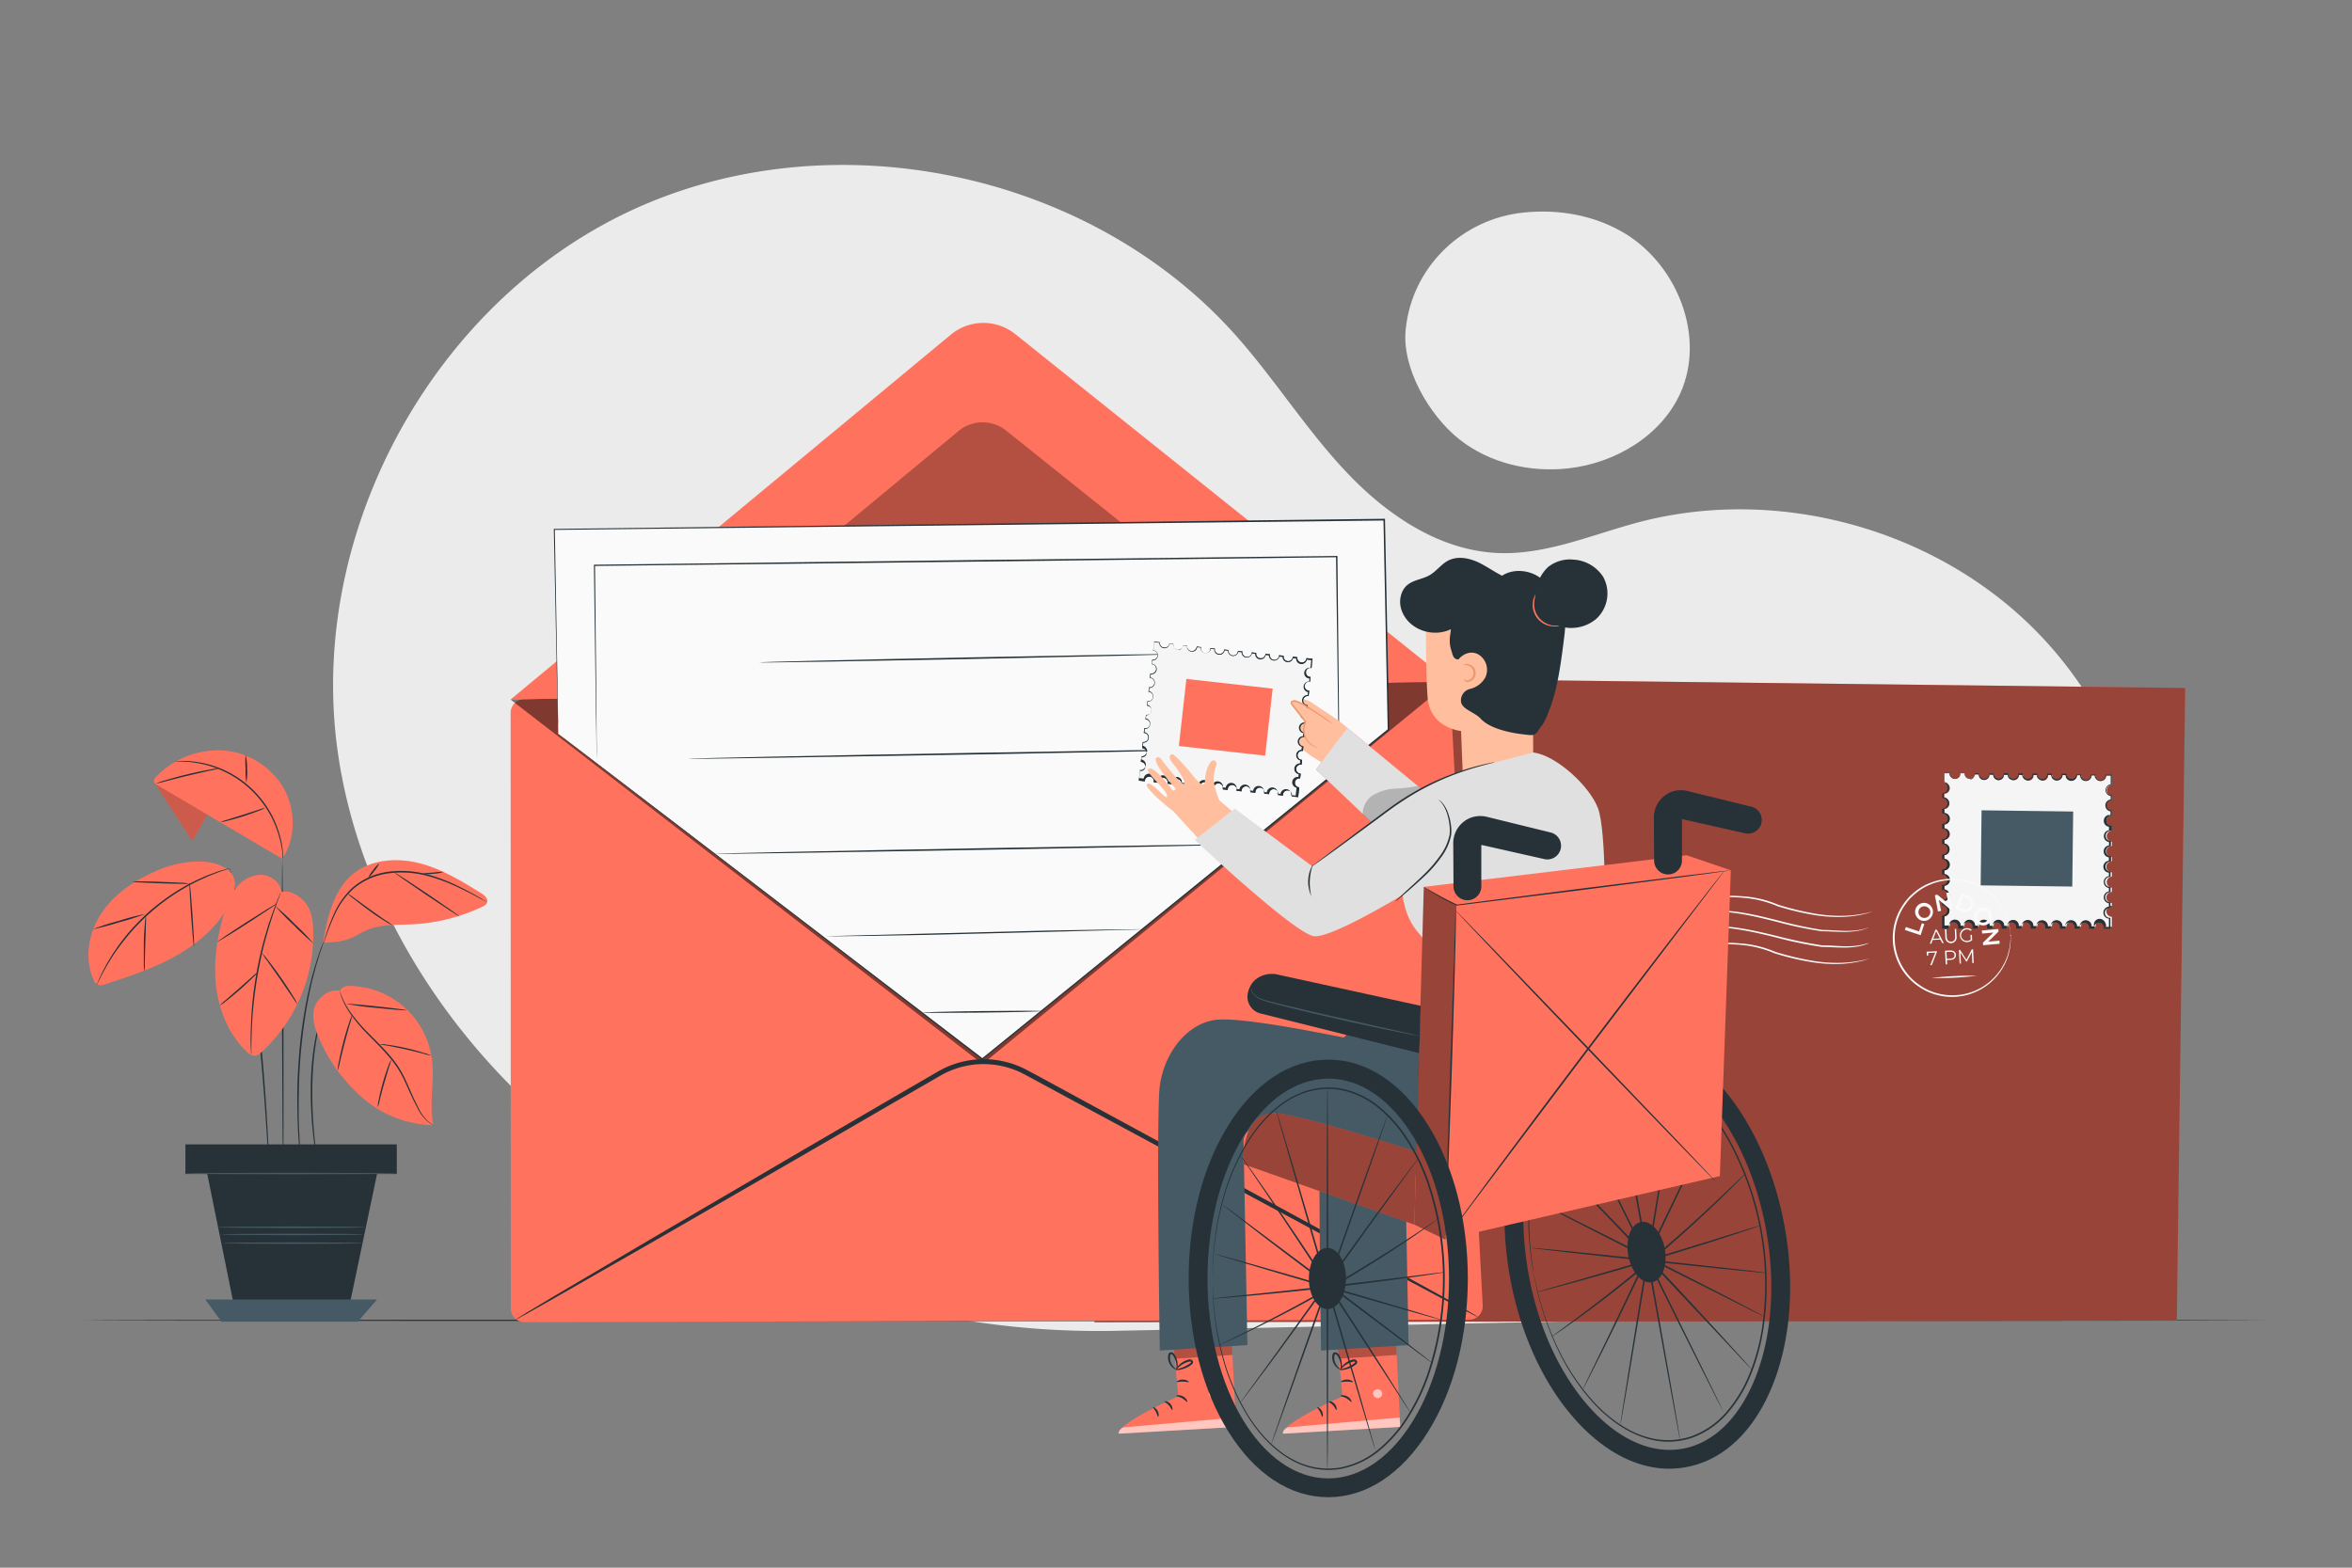 <svg xmlns="http://www.w3.org/2000/svg" viewBox="0 0 750 500"><rect x="0" y="0" width="750" height="500" fill="#808080" stroke="none"/><g id="freepik--background-simple--inject-4"><path d="M648.91,200.91C616.8,168.57,567,155,522.94,166.46c-15,3.92-29.74,10.56-45.24,9.92-18.7-.77-35.45-12.15-48.3-25.74S406.53,121,394.09,107c-46.78-52.58-129.19-69.57-193-39.78S97.52,171.14,107.84,240.77c5.85,39.52,26.24,76.16,54.2,104.7q1.05,1.08,2.13,2.16C214.82,398.44,284.29,426,356,424.45l206.07-4.3c50-1,95.34-30.85,114.81-76.91a123.21,123.21,0,0,0,5.56-16.12C694.27,283.11,681,233.25,648.91,200.91Z" style="fill:#ebebeb"></path><path d="M518.52,74.68c-9.75-6-21.42-8.1-32.86-6.87-19,2-34.49,16.56-37.19,35.45-.08.56-.15,1.12-.21,1.69-1.38,12.25,7.4,27.47,17.05,35.14s22.58,10.66,34.83,9.29c14.91-1.68,29.53-10.35,35.7-24C543.84,107.58,535.09,85,518.52,74.68Z" style="fill:#ebebeb"></path></g><g id="freepik--Floor--inject-4"><path d="M722.85,421.11c0,.14-155.75.26-347.83.26s-347.87-.12-347.87-.26,155.72-.26,347.87-.26S722.85,421,722.85,421.11Z" style="fill:#263238"></path></g><g id="freepik--Plant--inject-4"><rect x="59.22" y="365.09" width="67.19" height="9.23" style="fill:#263238"></rect><path d="M126.52,374.44H59.1V365h67.42Zm-67.19-.23h67v-9h-67Z" style="fill:#263238"></path><polygon points="65.45 371.25 75.12 418.96 110.9 418.96 120.25 374.32 65.45 371.25" style="fill:#263238"></polygon><polygon points="65.45 414.45 70.61 421.54 114.1 421.54 120.25 414.45 65.45 414.45" style="fill:#455a64"></polygon><path d="M90.29,372.64c-.13,0-.3-22.1-.38-49.36s0-49.37.1-49.37.3,22.1.38,49.37S90.42,372.64,90.29,372.64Z" style="fill:#263238"></path><path d="M105.26,317.33a2.84,2.84,0,0,1-.18.52c-.16.37-.36.84-.6,1.43-.14.31-.28.65-.44,1l-.45,1.25c-.16.45-.33.93-.52,1.44s-.32,1.07-.49,1.64a65.28,65.28,0,0,0-1.88,8.23,98.59,98.59,0,0,0-1,10.28,137.22,137.22,0,0,0,.53,18.8c.21,2.39.43,4.33.59,5.67.07.63.13,1.14.17,1.54a3.77,3.77,0,0,1,0,.55,2.19,2.19,0,0,1-.13-.53c-.06-.4-.15-.91-.25-1.53-.22-1.34-.49-3.27-.75-5.67a123.59,123.59,0,0,1-.67-18.85,94.21,94.21,0,0,1,1.08-10.34,62.29,62.29,0,0,1,2-8.25c.19-.57.34-1.13.53-1.64s.39-1,.56-1.43.34-.86.49-1.25.33-.71.48-1c.27-.57.5-1,.68-1.4A2,2,0,0,1,105.26,317.33Z" style="fill:#263238"></path><path d="M103.54,299.46a5.64,5.64,0,0,1-.22.72c-.17.52-.4,1.2-.69,2.06l-.52,1.48c-.17.55-.35,1.15-.54,1.79-.39,1.27-.85,2.73-1.25,4.36-.22.82-.44,1.67-.68,2.56s-.41,1.83-.63,2.79c-.47,1.93-.8,4-1.24,6.2-.74,4.39-1.39,9.24-1.84,14.36s-.61,10-.67,14.47,0,8.47.22,11.83c.06,1.69.17,3.21.26,4.54s.16,2.49.24,3.43.13,1.63.17,2.16a4,4,0,0,1,0,.76,4.6,4.6,0,0,1-.12-.75c-.06-.53-.15-1.25-.25-2.15s-.23-2.09-.33-3.43-.24-2.85-.33-4.54c-.22-3.37-.31-7.39-.33-11.85s.22-9.37.64-14.51,1.12-10,1.89-14.4c.44-2.19.8-4.28,1.29-6.2.22-1,.44-1.9.66-2.8s.48-1.74.7-2.56c.43-1.63.91-3.08,1.33-4.36.2-.63.4-1.22.58-1.77s.38-1,.55-1.47l.78-2A3.85,3.85,0,0,1,103.54,299.46Z" style="fill:#263238"></path><path d="M86,376.55a1,1,0,0,1,0-.25c0-.2,0-.45-.06-.76,0-.71-.11-1.69-.2-2.93-.16-2.58-.39-6.25-.67-10.77-.59-9.09-1.43-21.64-3-35.45-.78-6.91-1.69-13.46-2.63-19.41-.5-3-1-5.79-1.47-8.42s-1-5.07-1.45-7.3-.93-4.23-1.33-6-.77-3.27-1.08-4.51l-.7-2.84c-.07-.31-.12-.55-.17-.75a1.19,1.19,0,0,1,0-.26.9.9,0,0,1,.09.25l.22.73c.18.68.45,1.63.78,2.83s.75,2.73,1.16,4.49.94,3.76,1.4,6,1,4.67,1.51,7.3,1,5.45,1.52,8.42c1,5.95,1.88,12.51,2.67,19.43,1.53,13.82,2.32,26.39,2.82,35.48.24,4.55.41,8.23.52,10.78,0,1.24.08,2.23.11,2.93,0,.31,0,.56,0,.76A1,1,0,0,1,86,376.55Z" style="fill:#263238"></path><path d="M89.74,284.54c-.29-3.13-3.45-5.49-6.6-5.53a10.41,10.41,0,0,0-8,4.35,25,25,0,0,0-3.85,8.54C69.17,299.28,68,307,68.92,314.65s4,15.13,9.47,20.51c.89.88,2,1.75,3.26,1.49a3.88,3.88,0,0,0,1.72-1.06,50.89,50.89,0,0,0,16.52-38.71c-.08-2.9-.46-5.92-2.07-8.33s-5.35-5-8.08-4" style="fill:#FF725E"></path><path d="M66.26,259.46l-4.43,8c-.1.19-.24.4-.45.41s-.41-.2-.54-.39q-5.85-9-11.71-18l2.7-1.53Z" style="fill:#FF725E"></path><g style="opacity:0.2"><path d="M66.26,259.46l-4.43,8c-.1.19-.24.4-.45.41s-.41-.2-.54-.39q-5.85-9-11.71-18l2.7-1.53Z"></path></g><path d="M90,273.91,50.07,250.34a1.88,1.88,0,0,1-1-1,1.85,1.85,0,0,1,.72-1.6,27.53,27.53,0,0,1,21.34-8.39,24.39,24.39,0,0,1,19.3,12c3.86,6.89,4,16-.44,22.53" style="fill:#FF725E"></path><path d="M55.82,242.82a2,2,0,0,1,.53-.07c.34,0,.85-.08,1.51-.07a30.76,30.76,0,0,1,5.54.44,32.37,32.37,0,0,1,25.85,23.4,28.87,28.87,0,0,1,1,5.47,8,8,0,0,1,.06,1.16,2,2,0,0,1-.3.87,7,7,0,0,0,.06-2,34.72,34.72,0,0,0-1.13-5.4,32.66,32.66,0,0,0-25.59-23.16,33.86,33.86,0,0,0-5.48-.58C56.55,242.84,55.83,242.86,55.82,242.82Z" style="fill:#263238"></path><path d="M84.61,257.64a9.11,9.11,0,0,1-2,.92c-1.28.5-3.06,1.15-5,1.78s-3.82,1.13-5.15,1.46a9.87,9.87,0,0,1-2.17.41,11.37,11.37,0,0,1,2.08-.74l5.09-1.59,5.07-1.64A11.93,11.93,0,0,1,84.61,257.64Z" style="fill:#263238"></path><path d="M78.32,240.75a17.39,17.39,0,0,1,.47,4.45,17.08,17.08,0,0,1-.25,4.48,28.25,28.25,0,0,1-.23-4.46A27,27,0,0,1,78.32,240.75Z" style="fill:#263238"></path><path d="M49.72,249.9a16.55,16.55,0,0,1,2.9-1c1.81-.55,4.34-1.26,7.16-1.94s5.39-1.2,7.26-1.53a17.94,17.94,0,0,1,3-.41,21,21,0,0,1-3,.74c-1.85.42-4.41,1-7.22,1.66s-5.34,1.34-7.18,1.81A21.91,21.91,0,0,1,49.72,249.9Z" style="fill:#263238"></path><path d="M73.16,277.75c-3.43-2.61-7.07-3.12-11.37-2.95A34.68,34.68,0,0,0,49.34,278c-6.74,2.95-13.07,7.3-17.1,13.45s-5.42,14.3-2.41,21a3,3,0,0,0,1.37,1.66,3.32,3.32,0,0,0,2.25-.17c7.66-2.5,15.38-5,22.42-8.94s13.46-9.35,17.24-16.47a14.31,14.31,0,0,0,1.81-5.47,6.75,6.75,0,0,0-1.76-5.33" style="fill:#FF725E"></path><path d="M73.23,276.94a3,3,0,0,1-.55.22l-1.61.55-1.16.39c-.42.15-.87.34-1.36.53-1,.39-2.09.78-3.28,1.36l-1.87.85c-.66.31-1.31.67-2,1-1.39.68-2.8,1.55-4.29,2.43a67.94,67.94,0,0,0-16.9,14.87c-1.07,1.37-2.11,2.66-3,3.95-.43.63-.88,1.23-1.26,1.84l-1.09,1.75c-.72,1.11-1.25,2.17-1.77,3.08-.25.46-.49.88-.69,1.28s-.37.77-.54,1.11c-.31.62-.56,1.12-.75,1.52a5.32,5.32,0,0,1-.29.52,2.13,2.13,0,0,1,.2-.56c.18-.4.4-.92.67-1.56.16-.35.32-.72.5-1.13s.43-.83.67-1.3c.49-.93,1-2,1.71-3.13.34-.57.69-1.16,1.07-1.78s.81-1.22,1.25-1.87c.84-1.31,1.88-2.61,2.94-4a72,72,0,0,1,7.86-8.22,72.89,72.89,0,0,1,9.15-6.74c1.52-.88,2.94-1.75,4.34-2.42.7-.34,1.36-.71,2-1l1.9-.83c1.2-.56,2.34-.93,3.32-1.3.49-.18,1-.36,1.38-.49l1.18-.35,1.63-.47A2.61,2.61,0,0,1,73.23,276.94Z" style="fill:#263238"></path><path d="M46.39,291.47A79.31,79.31,0,0,1,38,294.16a83.67,83.67,0,0,1-8.49,2.24,79.78,79.78,0,0,1,8.36-2.7A79,79,0,0,1,46.39,291.47Z" style="fill:#263238"></path><path d="M46.05,309.91a13,13,0,0,1-.19-2.6c0-1.61,0-3.84,0-6.29s.2-4.68.34-6.29a14.18,14.18,0,0,1,.32-2.59,14.24,14.24,0,0,1,0,2.61c0,1.77-.12,3.91-.19,6.28s-.11,4.51-.16,6.28A15.8,15.8,0,0,1,46.05,309.91Z" style="fill:#263238"></path><path d="M61.84,301.86c-.13,0-.55-4.51-.93-10.1s-.6-10.12-.46-10.13.55,4.51.93,10.1S62,301.85,61.84,301.86Z" style="fill:#263238"></path><path d="M42.18,281.19a15.87,15.87,0,0,1,2.68-.08c1.65,0,3.93.06,6.45.15s4.79.18,6.44.28a14.58,14.58,0,0,1,2.67.26,15.7,15.7,0,0,1-2.67.08c-1.66,0-3.94-.06-6.46-.15s-4.8-.18-6.45-.28A14.53,14.53,0,0,1,42.18,281.19Z" style="fill:#263238"></path><path d="M80.1,336.21a1.84,1.84,0,0,1-.06-.53c0-.4,0-.91-.07-1.54-.06-1.33-.07-3.27,0-5.65s.21-5.24.49-8.38.76-6.6,1.41-10.19,1.45-7,2.27-10,1.69-5.77,2.49-8,1.49-4.07,2-5.3l.61-1.42a2.76,2.76,0,0,1,.24-.48,2.1,2.1,0,0,1-.15.52c-.14.38-.31.86-.53,1.45-.47,1.25-1.11,3.07-1.86,5.34s-1.58,5-2.39,8-1.57,6.44-2.23,10-1.1,7-1.44,10.15-.51,6-.59,8.35-.13,4.31-.13,5.64c0,.63,0,1.14,0,1.54A2,2,0,0,1,80.1,336.21Z" style="fill:#263238"></path><path d="M82.21,310.06a10.93,10.93,0,0,1-1.6,1.75c-1,1-2.5,2.41-4.17,3.88s-3.24,2.74-4.4,3.63a10.72,10.72,0,0,1-1.94,1.35,13.29,13.29,0,0,1,1.73-1.61l4.29-3.73,4.26-3.77A12.14,12.14,0,0,1,82.21,310.06Z" style="fill:#263238"></path><path d="M94.85,320.25a20.27,20.27,0,0,1-1.7-2.35l-3.94-5.77c-1.53-2.16-2.92-4.12-4-5.7A19.71,19.71,0,0,1,83.56,304a16.24,16.24,0,0,1,1.89,2.21c1.11,1.41,2.59,3.39,4.15,5.63s2.9,4.32,3.84,5.85A16.65,16.65,0,0,1,94.85,320.25Z" style="fill:#263238"></path><path d="M88.23,288.22c.07.11-4.13,2.93-9.38,6.31s-9.57,6-9.64,5.91,4.13-2.94,9.38-6.31S88.16,288.1,88.23,288.22Z" style="fill:#263238"></path><path d="M100.07,301a80.31,80.31,0,0,1-6.35-5.87,77.1,77.1,0,0,1-6-6.22,82.42,82.42,0,0,1,6.35,5.87A77.1,77.1,0,0,1,100.07,301Z" style="fill:#263238"></path><path d="M103.05,300.74l3.6-.3a17.76,17.76,0,0,0,7.28-2.23,29.14,29.14,0,0,1,3.4-1.7c4.46-1.79,9.43-1.47,14.23-1.71A58.76,58.76,0,0,0,154.19,289a2.25,2.25,0,0,0,1-.89c.74-1.35-.64-2.55-1.82-3.28-6.08-3.75-12.26-7.54-19.15-9.39s-14.71-1.55-20.58,2.5c-6.9,4.74-9.42,14.5-10.58,22.79" style="fill:#FF725E"></path><path d="M155.26,287.67a2.77,2.77,0,0,1-.61-.28l-1.71-.9c-1.48-.78-3.62-1.93-6.31-3.22a58.86,58.86,0,0,0-9.77-3.76,32.1,32.1,0,0,0-12.67-1,21.6,21.6,0,0,0-11.54,5,25.55,25.55,0,0,0-6,8.44,70.65,70.65,0,0,0-2.62,6.57c-.26.76-.48,1.36-.64,1.82a4.71,4.71,0,0,1-.25.63,3.17,3.17,0,0,1,.16-.66c.14-.46.32-1.08.55-1.85a60.85,60.85,0,0,1,2.49-6.65,25.46,25.46,0,0,1,6-8.63A21.82,21.82,0,0,1,124.13,278,32.31,32.31,0,0,1,137,279.08a56,56,0,0,1,9.8,3.89c2.69,1.33,4.8,2.53,6.26,3.36l1.66,1A4.2,4.2,0,0,1,155.26,287.67Z" style="fill:#263238"></path><path d="M146.6,292.33c-.07.1-4.79-2.95-10.53-6.82s-10.34-7.1-10.27-7.21,4.79,2.94,10.54,6.82S146.67,292.22,146.6,292.33Z" style="fill:#263238"></path><path d="M141.57,278.05a11.34,11.34,0,0,1-3.43.62,12.06,12.06,0,0,1-3.5,0,21.29,21.29,0,0,1,3.46-.36A23.93,23.93,0,0,1,141.57,278.05Z" style="fill:#263238"></path><path d="M120.93,275.36a9.08,9.08,0,0,1-1.55,2.42,10.74,10.74,0,0,1-2,2.23,9.08,9.08,0,0,1,1.55-2.42A10.42,10.42,0,0,1,120.93,275.36Z" style="fill:#263238"></path><path d="M125.15,295.1a12.12,12.12,0,0,1-2.27-1.23c-1.36-.82-3.2-2-5.17-3.46s-3.7-2.78-4.94-3.77a13.92,13.92,0,0,1-2-1.68,14.18,14.18,0,0,1,2.16,1.41l5,3.65c2,1.42,3.77,2.67,5.08,3.57A14.32,14.32,0,0,1,125.15,295.1Z" style="fill:#263238"></path><path d="M108.36,316.06c-3.44-.91-7.54,2.44-8.25,5.92s.6,7,2.13,10.26a52.36,52.36,0,0,0,14.22,18.61,35.14,35.14,0,0,0,21.74,8c-1.45-6.75.39-13.8-.42-20.66A26.91,26.91,0,0,0,114,314.61c-2.2-.23-4.74-.58-5.61,1.45" style="fill:#FF725E"></path><path d="M138.2,358.85a2.16,2.16,0,0,1-.49-.22,9.39,9.39,0,0,1-1.28-.87,13.44,13.44,0,0,1-3.4-4.54c-.55-1.06-1.16-2.22-1.76-3.5l-1.85-4.09a38,38,0,0,0-2.27-4.37A33.81,33.81,0,0,0,124,337c-2.35-2.77-4.88-5.16-7.07-7.45a49,49,0,0,1-5.39-6.47,24.06,24.06,0,0,1-2.64-5,13.14,13.14,0,0,1-.45-1.47,2,2,0,0,1-.11-.53s.24.7.74,1.93a25.6,25.6,0,0,0,2.74,4.91,51.42,51.42,0,0,0,5.43,6.35c2.2,2.27,4.74,4.65,7.12,7.45a33.55,33.55,0,0,1,3.16,4.32,37.22,37.22,0,0,1,2.27,4.43c.64,1.44,1.25,2.82,1.81,4.1s1.18,2.45,1.7,3.52a14.06,14.06,0,0,0,3.22,4.55C137.55,358.49,138.23,358.81,138.2,358.85Z" style="fill:#263238"></path><path d="M120.42,353.24a10.64,10.64,0,0,1,.32-2.31c.27-1.42.71-3.36,1.3-5.48s1.24-4,1.75-5.36a10.37,10.37,0,0,1,.94-2.14,13.5,13.5,0,0,1-.62,2.25c-.43,1.38-1,3.27-1.61,5.38s-1.08,4-1.43,5.42A12.51,12.51,0,0,1,120.42,353.24Z" style="fill:#263238"></path><path d="M137.55,336.67a14.87,14.87,0,0,1-2.42-.56c-1.48-.39-3.53-.92-5.8-1.43s-4.36-.91-5.86-1.2A13.7,13.7,0,0,1,121,333a11.85,11.85,0,0,1,2.48.2c1.52.2,3.62.55,5.91,1.06s4.33,1.1,5.79,1.58A11.41,11.41,0,0,1,137.55,336.67Z" style="fill:#263238"></path><path d="M107.66,341.48a14.51,14.51,0,0,1,.37-2.68c.3-1.64.79-3.89,1.43-6.36s1.33-4.67,1.86-6.25a14,14,0,0,1,1-2.52,17.7,17.7,0,0,1-.66,2.62c-.46,1.6-1.09,3.81-1.73,6.27s-1.17,4.69-1.56,6.31A15.3,15.3,0,0,1,107.66,341.48Z" style="fill:#263238"></path><path d="M129.66,322.22c0,.13-4.3-.21-9.59-.77a91.76,91.76,0,0,1-9.53-1.26c0-.13,4.3.22,9.59.78S129.68,322.09,129.66,322.22Z" style="fill:#263238"></path><path d="M126.52,374.28c0,.14-15.09.24-33.71.24s-33.7-.1-33.7-.24,15.09-.23,33.7-.23S126.52,374.15,126.52,374.28Z" style="fill:#455a64"></path><path d="M116,393.71c0,.13-10.17.23-22.71.23s-22.71-.1-22.71-.23,10.17-.24,22.71-.24S116,393.57,116,393.71Z" style="fill:#455a64"></path><path d="M115.62,396.48c0,.13-10,.24-22.31.24S71,396.61,71,396.48s10-.24,22.31-.24S115.62,396.35,115.62,396.48Z" style="fill:#455a64"></path><path d="M116.41,391.42c0,.13-10.51.24-23.48.24s-23.49-.11-23.49-.24,10.51-.24,23.49-.24S116.41,391.28,116.41,391.42Z" style="fill:#455a64"></path></g><g id="freepik--envelope-2--inject-4"><polygon points="694.15 421.16 349.01 421.72 351.75 215.31 696.82 219.42 694.15 421.16" style="fill:#FF725E"></polygon><g style="opacity:0.4"><polygon points="694.15 421.16 349.01 421.72 351.75 215.31 696.82 219.42 694.15 421.16"></polygon></g><path d="M628.08,248.43a1.74,1.74,0,0,1-1.66-1.79l-1.28,0a1.68,1.68,0,1,1-3.35,0l-1.79,0,0,3a1.76,1.76,0,0,1,0,3.52l0,1.36a1.77,1.77,0,0,1,0,3.53l0,1.35a1.77,1.77,0,0,1,0,3.53l0,1.36a1.76,1.76,0,0,1,0,3.52l0,1.36a1.77,1.77,0,0,1,0,3.53V274a1.77,1.77,0,0,1,0,3.53v1.36a1.76,1.76,0,0,1,0,3.52l0,1.36a1.77,1.77,0,0,1,0,3.53l0,1.35a1.77,1.77,0,0,1,0,3.53l0,3.14,1.8,0c0-.05,0-.1,0-.16a1.68,1.68,0,1,1,3.35.05c0,.05,0,.11,0,.16l1.3,0a1,1,0,0,1,0-.17,1.72,1.72,0,0,1,1.69-1.74,1.74,1.74,0,0,1,1.65,1.79.86.86,0,0,1,0,.16l1.3,0v-.16a1.67,1.67,0,1,1,3.34,0,.86.86,0,0,1,0,.16l1.31,0a.86.86,0,0,1,0-.16,1.67,1.67,0,1,1,3.34,0,.81.81,0,0,1,0,.16l1.31,0a.86.86,0,0,1,0-.16,1.68,1.68,0,1,1,3.35,0c0,.06,0,.11,0,.16l1.3,0c0-.05,0-.11,0-.16a1.68,1.68,0,1,1,3.35,0c0,.06,0,.11,0,.16l1.3,0v-.16a1.67,1.67,0,1,1,3.34.05.92.92,0,0,1,0,.16h1.3v-.16a1.67,1.67,0,1,1,3.34.05.92.92,0,0,1,0,.16h1.31a.81.81,0,0,1,0-.16,1.67,1.67,0,1,1,3.34.05.86.86,0,0,1,0,.16l1.31,0a.92.92,0,0,1,0-.16,1.68,1.68,0,1,1,3.35,0s0,.11,0,.16l1.3,0c0-.06,0-.11,0-.16a1.68,1.68,0,1,1,3.35,0c0,.06,0,.11,0,.16l1.8,0,0-3.15h0a1.76,1.76,0,0,1,0-3.52h0V288h0a1.76,1.76,0,0,1,0-3.52h0l0-1.36h0a1.77,1.77,0,0,1,0-3.53h0l0-1.36h0a1.76,1.76,0,0,1,0-3.52h0l0-1.36h0a1.76,1.76,0,0,1,0-3.52h0v-1.36h0a1.77,1.77,0,0,1,0-3.53h0v-1.36h0a1.76,1.76,0,0,1,0-3.52h0l0-1.36h0a1.76,1.76,0,0,1,0-3.52h0l0-1.36h0a1.77,1.77,0,0,1,0-3.53h0l0-3-1.79,0a1.68,1.68,0,1,1-3.35-.05h-1.29a1.72,1.72,0,0,1-1.69,1.74,1.74,1.74,0,0,1-1.65-1.79l-1.29,0a1.67,1.67,0,1,1-3.34,0l-1.29,0a1.67,1.67,0,1,1-3.34,0l-1.29,0a1.68,1.68,0,1,1-3.35,0l-1.28,0a1.68,1.68,0,1,1-3.35,0l-1.29,0a1.67,1.67,0,1,1-3.34-.05H639a1.67,1.67,0,1,1-3.34-.05H634.4a1.67,1.67,0,1,1-3.34-.05h-1.29A1.72,1.72,0,0,1,628.08,248.43Z" style="fill:#f5f5f5"></path><path d="M628.08,248.43a2.24,2.24,0,0,0,.65-.15,1.76,1.76,0,0,0,1-1.6v0h1.35v0a1.72,1.72,0,0,0,1.34,1.71,1.54,1.54,0,0,0,1.29-.33,1.76,1.76,0,0,0,.63-1.33v-.06h1.4v0a1.68,1.68,0,0,0,1.44,1.71,1.64,1.64,0,0,0,1.77-1.66v-.07h1.44v.08a1.67,1.67,0,0,0,1.49,1.7,1.65,1.65,0,0,0,1.7-1.66v-.09H645v.09a1.65,1.65,0,0,0,1.48,1.69,1.63,1.63,0,0,0,1.68-1.65v-.09h1.48v.1a1.65,1.65,0,0,0,1.47,1.68,1.62,1.62,0,0,0,1.68-1.64v-.1h1.5v.1a1.63,1.63,0,0,0,1.46,1.67,1.61,1.61,0,0,0,1.67-1.63v-.11h.11l1.29,0H659v.11a1.56,1.56,0,1,0,3.12,0V247h1.53v.12a1.62,1.62,0,0,0,1.45,1.66,1.59,1.59,0,0,0,1.65-1.62v-.12h.13l1.28,0h.13v.12a1.55,1.55,0,1,0,3.09.05v-.13h.13l1.79,0h.13v.13c0,.91,0,1.94,0,3v.14h-.13a1.63,1.63,0,0,0,0,3.26h.14v.14c0,.41,0,.88,0,1.36v.14h-.14a1.63,1.63,0,0,0,0,3.25h.14v.14c0,.42,0,.89,0,1.36v.14h-.14a1.62,1.62,0,0,0,0,3.24h.15v.15c0,.41,0,.88,0,1.35V265H673a1.56,1.56,0,0,0-1.54,1.52,1.59,1.59,0,0,0,1.51,1.71h.14v.15c0,.42,0,.89,0,1.36v.15H673a1.62,1.62,0,0,0,0,3.23h.15v.15c0,.42,0,.89,0,1.36v.15h-.15a1.61,1.61,0,0,0,0,3.22H673v.16c0,.42,0,.88,0,1.35v.16h-.15a1.61,1.61,0,0,0,0,3.22H673v.16c0,.42,0,.89,0,1.36v.15h-.15a1.56,1.56,0,0,0-1.53,1.53,1.58,1.58,0,0,0,1.49,1.69h.16V288c0,.43,0,.89,0,1.36v.16h-.16a1.61,1.61,0,0,0,0,3.22h.15v.16c0,1,0,2.06,0,3.14v.15h-.16l-1.79,0h-.18l0-.16a1.52,1.52,0,1,0-3,0v.17h-1.65l0-.17a1.62,1.62,0,0,0-.8-1.58,1.46,1.46,0,0,0-1.77.27,1.72,1.72,0,0,0-.45,1.27l0,.17h-.17l-1.31,0h-.17l0-.17a1.53,1.53,0,1,0-3,0l0,.17h-.18l-1.3,0h-.18l0-.17a1.53,1.53,0,1,0-3,0l0,.17h-.18l-1.3,0h-.18l0-.17a1.53,1.53,0,1,0-3,0v.17H649l-1.3,0h-.18l0-.17a1.53,1.53,0,1,0-3,0l0,.17H642.9l0-.16a1.53,1.53,0,1,0-3,0l0,.16h-.17l-1.31,0h-.17l0-.16a1.53,1.53,0,1,0-3,0l0,.16h-.17l-1.3,0h-.17l0-.16a1.53,1.53,0,1,0-3,0l0,.15h-.17l-1.3,0H629l0-.16a1.54,1.54,0,1,0-3,0l0,.16h-.16l-1.3,0h-.16l0-.16a1.54,1.54,0,1,0-3,0v.16h-.15l-1.8,0h-.14v-.14c0-1.09,0-2.12,0-3.14V292h.13a1.63,1.63,0,0,0,0-3.25h-.13v-.14c0-.47,0-.92,0-1.36v-.13h.13a1.63,1.63,0,0,0,0-3.26h-.13v-.13c0-.48,0-.92,0-1.36v-.13h.13a1.64,1.64,0,0,0,0-3.28h-.13v-.12c0-.49,0-.93,0-1.36v-.13h.13a1.65,1.65,0,0,0,0-3.29h-.11V274c0-.49,0-.92,0-1.36v-.11h.11a1.65,1.65,0,0,0,0-3.3h-.11v-.11c0-.5,0-.93,0-1.36v-.11h.1a1.66,1.66,0,0,0,0-3.32h-.1v-.1c0-.51,0-.94,0-1.36v-.1h.1a1.67,1.67,0,0,0,0-3.34h-.09v-.09c0-.52,0-.94,0-1.36v-.08h.09a1.66,1.66,0,0,0,1.6-1.82,1.63,1.63,0,0,0-1.56-1.54h-.08v-.08c0-.54,0-.95,0-1.36V253h.08a1.61,1.61,0,0,0,1.26-.63,1.81,1.81,0,0,0,.35-1.25A1.65,1.65,0,0,0,620,249.6h-.07v-.06c0-1.26,0-2.15,0-3v-.06h0l1.79,0h.06v.05a1.73,1.73,0,0,0,.67,1.41,1.54,1.54,0,0,0,1.32.28,1.7,1.7,0,0,0,1.26-1.65v0h0l1.28,0h0v0a1.76,1.76,0,0,0,1,1.63,2,2,0,0,0,.64.16,1.32,1.32,0,0,1-.65-.13,1.82,1.82,0,0,1-1-1.66l0,0h-1.28l0,0a1.79,1.79,0,0,1-1.31,1.74,1.65,1.65,0,0,1-1.4-.29,1.82,1.82,0,0,1-.72-1.49l0,0-1.79,0,.06-.05c0,.83,0,1.72,0,3l-.06-.07a1.8,1.8,0,0,1,1.71,1.62,1.9,1.9,0,0,1-.38,1.36,1.7,1.7,0,0,1-1.38.69l.08-.08c0,.41,0,.82,0,1.36l-.08-.08a1.81,1.81,0,0,1,1.73,1.69,1.93,1.93,0,0,1-.41,1.35,1.73,1.73,0,0,1-1.36.65L620,258c0,.41,0,.83,0,1.35l-.09-.09a1.86,1.86,0,0,1,0,3.72l.1-.1c0,.42,0,.85,0,1.36l-.1-.1a1.87,1.87,0,0,1,0,3.73l.11-.11c0,.43,0,.86,0,1.36l-.1-.11a1.82,1.82,0,0,1,1.75,1.8,1.84,1.84,0,0,1-1.8,1.95l.12-.11c0,.43,0,.86,0,1.35l-.11-.11a1.88,1.88,0,0,1,0,3.76l.12-.12c0,.44,0,.87,0,1.36l-.12-.13a1.89,1.89,0,0,1,0,3.78l.13-.13c0,.44,0,.88,0,1.36l-.13-.13a1.9,1.9,0,0,1,0,3.79l.13-.13c0,.44,0,.88,0,1.35l-.13-.13a1.9,1.9,0,0,1,0,3.79l.14-.13c0,1,0,2.06,0,3.14l-.14-.14,1.8,0-.14.15a1.82,1.82,0,1,1,3.61.05l-.14-.15h1.3l-.14.16a1.82,1.82,0,1,1,3.61,0l-.14-.16,1.31,0-.15.16a1.83,1.83,0,1,1,3.62.05l-.15-.17,1.31,0-.15.16a1.83,1.83,0,1,1,3.62.05l-.14-.17,1.3,0-.15.16a1.83,1.83,0,1,1,3.63.05l-.15-.17,1.3,0-.15.16a1.83,1.83,0,1,1,3.63.05l-.15-.17,1.3,0-.15.16a1.83,1.83,0,1,1,3.63.05l-.15-.17,1.31,0-.16.16a1.84,1.84,0,1,1,3.64,0l-.16-.17,1.31,0-.16.17a1.84,1.84,0,1,1,3.64,0l-.15-.17,1.3,0-.16.17a2,2,0,0,1,.54-1.51,1.76,1.76,0,0,1,2.15-.33,1.94,1.94,0,0,1,.95,1.89l-.15-.18,1.3,0-.16.17A1.84,1.84,0,1,1,671,296l-.15-.17,1.8,0-.16.15c0-1.08,0-2.15,0-3.14l.15.16a1.92,1.92,0,0,1,0-3.84l-.16.16c0-.47,0-.94,0-1.36l.15.15a1.92,1.92,0,0,1,0-3.83l-.16.15c0-.47,0-.93,0-1.35l.15.15a1.92,1.92,0,0,1,0-3.83l-.15.15c0-.47,0-.94,0-1.36l.15.15a1.91,1.91,0,0,1,0-3.82l-.15.15c0-.47,0-.94,0-1.36l.14.15a1.89,1.89,0,0,1-1.79-2,1.86,1.86,0,0,1,1.84-1.81l-.15.14c0-.47,0-.94,0-1.35l.14.14a1.91,1.91,0,0,1,0-3.81l-.15.14c0-.47,0-.94,0-1.36l.14.15a1.89,1.89,0,0,1-1.79-2,1.86,1.86,0,0,1,1.84-1.79L673,260c0-.48,0-.95,0-1.36l.14.14a1.87,1.87,0,0,1-1.78-2,1.85,1.85,0,0,1,1.82-1.79l-.13.13c0-.47,0-.94,0-1.35l.14.13a1.9,1.9,0,0,1,0-3.79l-.13.13c0-1,0-2.07,0-3l.12.13-1.79,0,.13-.13a1.84,1.84,0,0,1-1.91,1.86,1.86,1.86,0,0,1-1.68-1.91l.12.13-1.29,0,.13-.12a1.8,1.8,0,1,1-3.59-.05l.12.12-1.29,0,.12-.11a1.79,1.79,0,1,1-3.57-.05l.11.11-1.29,0,.11-.11a1.82,1.82,0,0,1-1.9,1.84,1.84,1.84,0,0,1-1.66-1.88l.1.1-1.28,0,.1-.1a1.77,1.77,0,1,1-3.54,0l.09.09-1.29,0,.1-.09a1.76,1.76,0,1,1-3.52,0l.08.08-1.29,0,.09-.08a1.75,1.75,0,1,1-3.5-.05l.07.08-1.29,0,.07-.07a1.78,1.78,0,0,1-1.93,1.79,1.81,1.81,0,0,1-1.54-1.84l.06.06-1.29,0,.05-.05a1.78,1.78,0,0,1-.67,1.4,1.66,1.66,0,0,1-1.37.35,1.79,1.79,0,0,1-1.39-1.8l0,0-1.29,0,0,0a1.79,1.79,0,0,1-1.06,1.62A1.41,1.41,0,0,1,628.08,248.43Z" style="fill:#263238"></path><polygon points="661.09 258.83 660.8 282.76 631.59 282.38 631.88 258.44 661.09 258.83" style="fill:#455a64"></polygon><path d="M596.92,290.79a2.79,2.79,0,0,1-.58.21c-.38.11-.94.31-1.68.48a34.94,34.94,0,0,1-6.37.93,45.92,45.92,0,0,1-9.54-.54,86,86,0,0,1-11.38-2.67l-.53-.16h0a34.82,34.82,0,0,0-11-2.7,65.18,65.18,0,0,0-9.31-.09c-2.65.13-4.79.31-6.27.43l-1.71.11a2,2,0,0,1-.59,0,2.63,2.63,0,0,1,.58-.11l1.7-.21c1.47-.18,3.61-.41,6.27-.6a61.8,61.8,0,0,1,9.37,0,34.57,34.57,0,0,1,11.18,2.7h0l.53.16a91.18,91.18,0,0,0,11.31,2.69,47.12,47.12,0,0,0,9.44.65,38.69,38.69,0,0,0,6.34-.76c.75-.13,1.31-.3,1.7-.38A2.44,2.44,0,0,1,596.92,290.79Z" style="fill:#fafafa"></path><path d="M595.92,295.79a.82.82,0,0,1-.25.13l-.76.31a17.41,17.41,0,0,1-3,.73,28.68,28.68,0,0,1-4.8.25c-1.85,0-3.93-.19-6.18-.19h0a122.84,122.84,0,0,1-14-2.92c-4-1-7.7-1.93-11.17-2.51a50.69,50.69,0,0,0-9.27-.81,41.17,41.17,0,0,0-6.25.61l-1.68.32a2.37,2.37,0,0,1-.59.08,2.19,2.19,0,0,1,.57-.18l1.66-.42a36.68,36.68,0,0,1,6.28-.78,49,49,0,0,1,9.36.7c3.5.57,7.27,1.49,11.21,2.48a132.72,132.72,0,0,0,14,3h0c2.28,0,4.35.21,6.19.27a30.63,30.63,0,0,0,4.75-.13,20.2,20.2,0,0,0,3-.61A7.7,7.7,0,0,1,595.92,295.79Z" style="fill:#fafafa"></path><path d="M595.92,300.79a.82.82,0,0,1-.25.13l-.76.31a16.94,16.94,0,0,1-3,.73,28.55,28.55,0,0,1-4.79.25c-1.86,0-3.94-.19-6.19-.19h0a136.58,136.58,0,0,1-14.5-3c-4-1-7.85-1.89-11.37-2.46a54.28,54.28,0,0,0-9.43-.8,41.4,41.4,0,0,0-6.36.6l-1.71.33a2.46,2.46,0,0,1-.6.08,2.2,2.2,0,0,1,.58-.18l1.69-.43a37.11,37.11,0,0,1,6.39-.77,52.37,52.37,0,0,1,9.52.69c3.55.55,7.4,1.45,11.41,2.43a147.5,147.5,0,0,0,14.44,3h0c2.28,0,4.36.2,6.2.26a30.63,30.63,0,0,0,4.75-.13,19.74,19.74,0,0,0,3-.61A7.7,7.7,0,0,1,595.92,300.79Z" style="fill:#fafafa"></path><path d="M595.92,305.79a2.79,2.79,0,0,1-.58.21c-.38.11-.94.31-1.68.48a34.94,34.94,0,0,1-6.37.93,45.92,45.92,0,0,1-9.54-.54,86,86,0,0,1-11.38-2.67l-.53-.16h0a34.82,34.82,0,0,0-11-2.7,65.18,65.18,0,0,0-9.31-.09c-2.65.13-4.79.31-6.27.43l-1.71.11a2,2,0,0,1-.59,0,2.63,2.63,0,0,1,.58-.11l1.7-.21c1.47-.18,3.61-.41,6.27-.6a61.8,61.8,0,0,1,9.37,0,34.57,34.57,0,0,1,11.18,2.7h0l.53.16a91.18,91.18,0,0,0,11.31,2.69,47.12,47.12,0,0,0,9.44.65,38.69,38.69,0,0,0,6.34-.76c.75-.13,1.31-.3,1.7-.38A2.44,2.44,0,0,1,595.92,305.79Z" style="fill:#fafafa"></path><path d="M641.15,298.19a1.21,1.21,0,0,1-.06-.3c0-.23-.06-.51-.11-.88a9.66,9.66,0,0,0-.24-1.41,14.07,14.07,0,0,0-.49-1.9,17.58,17.58,0,0,0-2.31-4.8,18.43,18.43,0,0,0-22.5-6.75,17.42,17.42,0,0,0-4.52,2.73,21.94,21.94,0,0,0-2,1.87,23.17,23.17,0,0,0-1.69,2.22,18.3,18.3,0,0,0,1.06,21.7,20.47,20.47,0,0,0,1.9,2,21.6,21.6,0,0,0,2.17,1.67,17.41,17.41,0,0,0,4.77,2.28,18.48,18.48,0,0,0,21.73-8.91,17.76,17.76,0,0,0,1.83-5,15,15,0,0,0,.31-1.93,10,10,0,0,0,.1-1.43c0-.37,0-.66,0-.89a.15.15,0,1,1,.06,0c0,.23,0,.52,0,.89a8.18,8.18,0,0,1-.05,1.44,13.1,13.1,0,0,1-.26,2,17.57,17.57,0,0,1-1.78,5.11,18.79,18.79,0,0,1-12.19,9.53,18.85,18.85,0,0,1-9.94-.3,17.74,17.74,0,0,1-4.9-2.33,20,20,0,0,1-2.23-1.71,21.61,21.61,0,0,1-2-2.09,18.75,18.75,0,0,1-1.08-22.3,22.86,22.86,0,0,1,1.74-2.28,21.67,21.67,0,0,1,2.05-1.91,17.58,17.58,0,0,1,4.66-2.79,18.76,18.76,0,0,1,22.92,7,17.78,17.78,0,0,1,2.26,4.92,12.39,12.39,0,0,1,.45,1.92,9.14,9.14,0,0,1,.2,1.43c0,.37,0,.66.06.89A1.13,1.13,0,0,1,641.15,298.19Z" style="fill:#fafafa"></path><path d="M607.42,296.6l.31-.94,4.22,1.42.88-2.62.79.26-1.19,3.56Z" style="fill:#fafafa"></path><path d="M611.57,292.88a2.85,2.85,0,1,1,3.93,0A2.71,2.71,0,0,1,611.57,292.88Zm3.39-3.26a1.86,1.86,0,1,0-.05,2.63A1.8,1.8,0,0,0,615,289.62Z" style="fill:#fafafa"></path><path d="M621.57,284.62l1,5.18-.79.16L618.26,287l.72,3.51-1,.19-1-5.17.79-.17,3.57,2.93-.72-3.51Z" style="fill:#fafafa"></path><path d="M625.31,284.89l2.17.79a2.66,2.66,0,1,1-1.83,5l-2.16-.8Zm.59,5a1.82,1.82,0,1,0,1.25-3.4L626,286l-1.26,3.41Z" style="fill:#fafafa"></path><path d="M630.59,290.11a2.85,2.85,0,1,1-.46,3.91A2.71,2.71,0,0,1,630.59,290.11Zm2.83,3.76a1.86,1.86,0,1,0-2.6-.37A1.8,1.8,0,0,0,633.42,293.87Z" style="fill:#fafafa"></path><path d="M637.64,301l-5.26.47-.07-.81,3.31-3.22-3.57.32-.08-1,5.26-.47.07.81L634,300.33l3.57-.32Z" style="fill:#fafafa"></path><path d="M618.75,299.67l-2.43.12-.47,1.19-.48,0,1.79-4.46.45,0,2.21,4.27-.49,0Zm-.18-.36L617.4,297l-.93,2.4Z" style="fill:#fafafa"></path><path d="M620.32,298.89l-.12-2.5.46,0,.12,2.48c.05,1,.56,1.49,1.41,1.45s1.31-.54,1.26-1.58l-.12-2.48.45,0,.12,2.5a1.8,1.8,0,1,1-3.58.17Z" style="fill:#fafafa"></path><path d="M628.35,298.18l.45,0,.08,1.67a2.47,2.47,0,0,1-1.58.63,2.22,2.22,0,1,1-.21-4.44,2.14,2.14,0,0,1,1.65.55l-.27.31a1.89,1.89,0,0,0-3.12,1.45,1.8,1.8,0,0,0,1.95,1.72,1.86,1.86,0,0,0,1.12-.4Z" style="fill:#fafafa"></path><path d="M617.61,303.37v.31L616,307.82l-.49,0,1.6-4-2.24.11,0,.82-.45,0-.06-1.22Z" style="fill:#fafafa"></path><path d="M623.71,304.57c0,.93-.6,1.52-1.71,1.58l-1.17.05.07,1.38-.46,0-.22-4.36,1.64-.08C623,303.11,623.66,303.63,623.71,304.57Zm-.46,0c0-.7-.52-1.07-1.39-1l-1.16.06.11,2.18,1.16-.06C622.84,305.7,623.28,305.28,623.25,304.59Z" style="fill:#fafafa"></path><path d="M629.17,302.8l.21,4.37-.44,0-.17-3.49-1.57,3H627l-1.86-2.84.17,3.48-.44,0-.21-4.37H625l2.05,3.14,1.72-3.33Z" style="fill:#fafafa"></path><path d="M630.41,311.21a99.75,99.75,0,0,1-14.52.71,103.65,103.65,0,0,1,14.52-.71Z" style="fill:#fafafa"></path></g><g id="freepik--envelope-1--inject-4"><path d="M167.08,223l291-5.54a4.37,4.37,0,0,1,4.44,4.14l10.28,194.74a4.37,4.37,0,0,1-4.35,4.6l-301.18.75a4.37,4.37,0,0,1-4.38-4.37l-.06-190A4.37,4.37,0,0,1,167.08,223Z" style="fill:#FF725E"></path><path d="M162.8,223.11,303.19,106.74a16.28,16.28,0,0,1,20.56-.18L462.27,217.41" style="fill:#FF725E"></path><g style="opacity:0.3"><path d="M202.47,223l103.22-85.56a12,12,0,0,1,15.12-.13l101.84,81.5"></path></g><g style="opacity:0.5"><polyline points="462.27 217.41 313.29 339.34 162.8 223.11"></polyline></g><polygon points="178.01 234.06 176.78 168.87 441.42 165.75 442.77 232.73 313.26 337.76 178.01 234.06" style="fill:#fafafa"></polygon><path d="M178,234.06s.86.63,2.49,1.87l7.22,5.5,27.4,20.94,98.27,75.22h-.27L442.61,232.53l-.1.2c-.19-9.48-.4-19.6-.6-29.81-.26-12.59-.51-25-.75-37.16l.26.25-264.64,3,.14-.15c.36,20.6.65,36.89.84,48,.09,5.58.16,9.86.2,12.76,0,1.45,0,2.55,0,3.29s0,1.12,0,1.12,0-.37,0-1.1,0-1.83-.08-3.27c-.06-2.9-.16-7.18-.28-12.74-.23-11.16-.56-27.47-1-48.08v-.15h.14l264.64-3.23h.26v.26c.24,12.13.49,24.57.75,37.16.2,10.21.41,20.33.6,29.81v.13l-.1.08-129.53,105-.14.1-.14-.1-98.21-75.43-27.31-21L180.44,236Z" style="fill:#263238"></path><path d="M374.93,208.62c0,.14-29.74.85-66.41,1.58s-66.43,1.21-66.43,1.07,29.73-.86,66.42-1.59S374.92,208.47,374.93,208.62Z" style="fill:#263238"></path><path d="M398.43,238.8c0,.15-40.1,1-89.56,1.86S219.3,242.14,219.3,242s40.09-1,89.56-1.86S398.43,238.66,398.43,238.8Z" style="fill:#263238"></path><path d="M398.79,269.26c0,.14-38.25.94-85.44,1.78s-85.46,1.41-85.46,1.27,38.25-.95,85.45-1.79S398.79,269.12,398.79,269.26Z" style="fill:#263238"></path><path d="M365.56,296.39l-.26,0-.79,0-3,.1-11.08.29-36.54.94c-14.28.4-27.21.64-36.56.78l-11.08.12h-3.8l-.27,0,.27,0,.78,0,3-.1,11.08-.29,36.55-.93c14.27-.41,27.2-.65,36.56-.78l11.08-.13h3.8Z" style="fill:#263238"></path><path d="M332.1,322.48c0,.14-8.54.36-19.09.48s-19.1.11-19.1,0,8.54-.36,19.09-.49S332.1,322.34,332.1,322.48Z" style="fill:#263238"></path><path d="M471.19,420a3.91,3.91,0,0,1-.83-.36L468,418.42l-9-4.71-33-17.56-48.82-26.24-28.81-15.53-15.23-8.23-3.88-2.1c-1.3-.7-2.61-1.43-3.89-2.05a28,28,0,0,0-8.35-2.4,27.6,27.6,0,0,0-16.75,3.24l-15,8.66L257,367.9l-48,27.7-32.44,18.55-8.86,5-2.32,1.26a4.65,4.65,0,0,1-.82.38,4.36,4.36,0,0,1,.74-.52l2.25-1.4,8.71-5.22,32.19-19,47.85-28,28.28-16.48,15-8.7a29.17,29.17,0,0,1,26.51-.89c1.39.67,2.67,1.39,4,2.09l3.88,2.1L349.1,353l28.76,15.62,48.67,26.52,32.75,18,8.86,5,2.29,1.33A4.83,4.83,0,0,1,471.19,420Z" style="fill:#263238"></path><path d="M427,246.24s0-.41,0-1.22,0-2-.07-3.59c-.05-3.16-.13-7.79-.22-13.74-.16-11.93-.39-29.1-.68-50.17l.21.2-116,1.42-120.7,1.36.2-.2c.19,19.71.35,35.72.46,46.81,0,5.54.07,9.84.1,12.78,0,1.45,0,2.56,0,3.32s0,1.14,0,1.14,0-.39,0-1.14,0-1.87-.07-3.32c0-2.94-.11-7.24-.2-12.77-.15-11.1-.37-27.1-.64-46.82v-.19h.2l120.69-1.48,116-1.31h.2v.2c.21,21.07.38,38.25.5,50.18,0,5.94.08,10.58.1,13.74,0,1.57,0,2.77,0,3.59S427,246.24,427,246.24Z" style="fill:#263238"></path></g><g id="freepik--Character--inject-4"><path d="M426.3,426.11l1.78,19.24s-19,8.28-19,11.87l37.45-2.12L445,425Z" style="fill:#FF725E"></path><g style="opacity:0.6"><path d="M439.57,443.07a1.55,1.55,0,0,1,1.16,1.69,1.49,1.49,0,0,1-1.67,1.16,1.62,1.62,0,0,1-1.21-1.79,1.54,1.54,0,0,1,1.86-1" style="fill:#fff"></path></g><g style="opacity:0.6"><path d="M446.55,455.1l-.28-3-35.8,3.17s-1.62.82-1.37,2Z" style="fill:#fff"></path></g><path d="M427.46,445.2c0,.18.94.21,1.87.75s1.46,1.28,1.62,1.19-.17-1.12-1.31-1.75S427.42,445,427.46,445.2Z" style="fill:#263238"></path><path d="M423.63,447c0,.18.78.45,1.44,1.19s.89,1.54,1.07,1.52.24-1.05-.6-2S423.62,446.87,423.63,447Z" style="fill:#263238"></path><path d="M421.67,451.87c.16,0,.37-.9-.16-1.87s-1.4-1.33-1.47-1.17.49.66.91,1.47S421.48,451.86,421.67,451.87Z" style="fill:#263238"></path><path d="M427.54,440.76c.09.17.92-.13,1.95-.12s1.86.29,1.95.13-.72-.77-1.95-.77S427.45,440.63,427.54,440.76Z" style="fill:#263238"></path><g style="opacity:0.3"><polygon points="426.66 429.92 426.97 433.35 445.36 432.14 445.21 429.04 426.66 429.92"></polygon></g><path d="M427.26,436.88a3.66,3.66,0,0,0,1.87-.12,8.53,8.53,0,0,0,1.93-.71,8.34,8.34,0,0,0,1-.64,2.06,2.06,0,0,0,.54-.47.79.79,0,0,0,0-1,1,1,0,0,0-.82-.37,2.28,2.28,0,0,0-.7.14,6.46,6.46,0,0,0-1.14.46,6.53,6.53,0,0,0-1.67,1.24c-.82.85-1.08,1.55-1,1.58s.47-.54,1.32-1.25a7.43,7.43,0,0,1,1.62-1,6.63,6.63,0,0,1,1.06-.39c.39-.13.72-.15.84,0s0,.09,0,.21a2.08,2.08,0,0,1-.4.35,10.37,10.37,0,0,1-1,.62,10.94,10.94,0,0,1-1.77.8A12.32,12.32,0,0,0,427.26,436.88Z" style="fill:#263238"></path><path d="M427.51,437.12c.07,0,.39-.65.39-1.84a6,6,0,0,0-.37-2,7.16,7.16,0,0,0-.54-1.12,1.56,1.56,0,0,0-1.25-.87.87.87,0,0,0-.76.56,2.45,2.45,0,0,0-.15.7,4.34,4.34,0,0,0,1,3.16c.79.92,1.56,1.1,1.57,1s-.6-.41-1.21-1.32a4.28,4.28,0,0,1-.69-1.72,4,4,0,0,1,0-1.09c0-.4.17-.73.32-.7s.52.27.69.58a6.27,6.27,0,0,1,.52,1,6.89,6.89,0,0,1,.47,1.85C427.56,436.41,427.41,437.1,427.51,437.12Z" style="fill:#263238"></path><path d="M373.94,426.11l1.78,19.24s-19,8.28-19,11.87l37.45-2.12L392.64,425Z" style="fill:#FF725E"></path><g style="opacity:0.6"><path d="M387.21,443.07a1.54,1.54,0,0,1,1.16,1.69,1.48,1.48,0,0,1-1.66,1.16,1.62,1.62,0,0,1-1.22-1.79,1.54,1.54,0,0,1,1.86-1" style="fill:#fff"></path></g><g style="opacity:0.6"><path d="M394.19,455.1l-.28-3-35.8,3.17s-1.62.82-1.37,2Z" style="fill:#fff"></path></g><path d="M375.11,445.2c0,.18.93.21,1.86.75s1.46,1.28,1.62,1.19-.16-1.12-1.31-1.75S375.06,445,375.11,445.2Z" style="fill:#263238"></path><path d="M371.27,447c0,.18.78.45,1.44,1.19s.89,1.54,1.07,1.52.24-1.05-.6-2S371.26,446.87,371.27,447Z" style="fill:#263238"></path><path d="M369.31,451.87c.16,0,.37-.9-.16-1.87s-1.4-1.33-1.47-1.17.49.66.91,1.47S369.12,451.86,369.31,451.87Z" style="fill:#263238"></path><path d="M375.19,440.76c.08.17.91-.13,1.94-.12s1.87.29,1.95.13-.72-.77-1.95-.77S375.09,440.63,375.19,440.76Z" style="fill:#263238"></path><g style="opacity:0.3"><polygon points="374.3 429.92 374.61 433.35 393 432.14 392.85 429.04 374.3 429.92"></polygon></g><path d="M374.9,436.88a3.66,3.66,0,0,0,1.87-.12,8.53,8.53,0,0,0,1.93-.71,7.67,7.67,0,0,0,1-.64,2.26,2.26,0,0,0,.55-.47.79.79,0,0,0,0-1,1,1,0,0,0-.82-.37,2.28,2.28,0,0,0-.7.14,6.46,6.46,0,0,0-1.14.46,6.53,6.53,0,0,0-1.67,1.24c-.82.85-1.08,1.55-1,1.58s.47-.54,1.32-1.25a7.43,7.43,0,0,1,1.62-1,6.63,6.63,0,0,1,1.06-.39c.39-.13.73-.15.84,0s0,.09,0,.21a2.08,2.08,0,0,1-.4.35,10.37,10.37,0,0,1-1,.62,10.57,10.57,0,0,1-1.77.8A12.32,12.32,0,0,0,374.9,436.88Z" style="fill:#263238"></path><path d="M375.15,437.12c.07,0,.39-.65.39-1.84a6,6,0,0,0-.37-2,6.37,6.37,0,0,0-.54-1.12,1.56,1.56,0,0,0-1.25-.87.89.89,0,0,0-.76.56,2.85,2.85,0,0,0-.15.7,4.34,4.34,0,0,0,1,3.16c.79.92,1.56,1.1,1.58,1s-.61-.41-1.22-1.32a4.28,4.28,0,0,1-.69-1.72,4,4,0,0,1,0-1.09c0-.4.17-.73.32-.7s.52.27.69.58a6.27,6.27,0,0,1,.52,1,6.53,6.53,0,0,1,.47,1.85C375.21,436.41,375.05,437.1,375.15,437.12Z" style="fill:#263238"></path><path d="M516,342.83a6,6,0,0,0-4.7-5.23c-15.67-3.38-61.89-13.91-72.55-12.28-8.84,1.35-16,10.32-17.49,21-1.16,8.41,0,84.42,0,84.42L449.17,429l-1.25-65.22a4.31,4.31,0,0,1,5.54-3.87L507,376s5.39.67,8.44-8C517.6,361.9,516.67,349.43,516,342.83Z" style="fill:#455a64"></path><path d="M464.57,342.83a6,6,0,0,0-4.69-5.23c-15.67-3.38-61.9-13.91-72.56-12.28-8.84,1.35-16,10.32-17.49,21-1.16,8.41,0,84.42,0,84.42L397.78,429l-1.25-65.22a4.31,4.31,0,0,1,5.54-3.87L455.6,376s5.4.67,8.44-8C466.22,361.9,465.28,349.43,464.57,342.83Z" style="fill:#455a64"></path><path d="M414.31,222.77a8.75,8.75,0,0,0-4.57.78q-4.94,2.31-9.68,5c-.87.48-1.86,1.31-1.53,2.24a1.45,1.45,0,0,0,1.49.84,4.17,4.17,0,0,0,1.72-.63,1.2,1.2,0,0,0-.79,1.74,1.9,1.9,0,0,0,2,.8,4.9,4.9,0,0,0,2-1,1.37,1.37,0,0,0,.65,1.94,2.47,2.47,0,0,0,2.24-.29,15.92,15.92,0,0,0,1.81-1.47,12.41,12.41,0,0,1,2.19-1.16,11.59,11.59,0,0,0,3.32,7.15,30.67,30.67,0,0,0,6.5,4.45,65.5,65.5,0,0,0,8-10.94c-3.76-3.25-7.2-5.2-11.06-7.86a9,9,0,0,0-4.28-1.55Z" style="fill:#ffbe9d"></path><path d="M411.82,229.13a16.5,16.5,0,0,1-3.42,1.93,20.9,20.9,0,0,1-3.58,1.6,11.83,11.83,0,0,1,3.35-2.06A14.58,14.58,0,0,1,411.82,229.13Z" style="fill:#eb996e"></path><path d="M414.46,227.85a19,19,0,0,1-3.54-.69h.14l-3.19,1.39-4.59,2a13.53,13.53,0,0,1-1.92.79c-.1-.17,2.7-1.72,6.31-3.24,1.17-.51,2.27-1,3.22-1.34l.08,0,.06,0A19.72,19.72,0,0,1,414.46,227.85Z" style="fill:#eb996e"></path><path d="M375.61,207.22a1.58,1.58,0,0,1-1.4-1.75l-1.21-.14a1.58,1.58,0,0,1-3.15-.35l-1.69-.19-.3,2.66a1.58,1.58,0,0,1-.35,3.15l-.14,1.22A1.58,1.58,0,0,1,367,215l-.14,1.21a1.58,1.58,0,0,1-.35,3.15l-.13,1.21a1.59,1.59,0,0,1-.36,3.15l-.13,1.22a1.59,1.59,0,0,1-.36,3.15l-.13,1.21a1.59,1.59,0,0,1-.36,3.15l-.13,1.21a1.59,1.59,0,1,1-.36,3.15l-.13,1.22a1.59,1.59,0,1,1-.36,3.15l-.13,1.21a1.58,1.58,0,0,1-.35,3.15l-.32,2.81,1.69.19s0-.1,0-.15a1.59,1.59,0,0,1,3.15.36.68.68,0,0,1,0,.14l1.23.14a.76.76,0,0,1,0-.15,1.59,1.59,0,1,1,3.15.36l0,.14,1.23.14a.76.76,0,0,1,0-.15,1.59,1.59,0,1,1,3.15.36s0,.09,0,.14l1.22.14a.76.76,0,0,0,0-.15,1.59,1.59,0,1,1,3.15.36.78.78,0,0,1,0,.14l1.23.14a.76.76,0,0,1,0-.15,1.58,1.58,0,0,1,3.15.35l0,.15,1.23.13a.71.71,0,0,1,0-.14,1.58,1.58,0,0,1,3.15.35c0,.05,0,.1,0,.15l1.22.13a.61.61,0,0,0,0-.14,1.59,1.59,0,0,1,1.76-1.4,1.58,1.58,0,0,1,1.39,1.75.77.77,0,0,1,0,.15l1.23.13a.71.71,0,0,1,0-.14,1.58,1.58,0,1,1,3.15.35l0,.15,1.23.13s0-.09,0-.14a1.58,1.58,0,1,1,3.15.35.59.59,0,0,1,0,.14l1.23.14v-.14a1.59,1.59,0,0,1,1.76-1.4,1.58,1.58,0,0,1,1.39,1.75.59.59,0,0,1,0,.14l1.23.14a.66.66,0,0,1,0-.14,1.58,1.58,0,0,1,3.15.35l0,.14,1.7.19.31-2.8h0a1.59,1.59,0,1,1,.36-3.15h0l.13-1.22h0a1.59,1.59,0,1,1,.36-3.15h0l.13-1.21h0a1.59,1.59,0,1,1,.36-3.15h0l.13-1.21h0a1.6,1.6,0,0,1-1.4-1.76,1.58,1.58,0,0,1,1.75-1.39h0l.14-1.22h0a1.58,1.58,0,0,1,.35-3.15h0l.14-1.21h0a1.58,1.58,0,0,1,.35-3.15h0l.14-1.22h0a1.58,1.58,0,0,1,.35-3.15h0l.14-1.21h0a1.58,1.58,0,1,1,.35-3.15h0l.14-1.21h0a1.58,1.58,0,1,1,.35-3.15h0l.3-2.67-1.69-.19a1.58,1.58,0,1,1-3.15-.35l-1.21-.14a1.58,1.58,0,1,1-3.15-.35l-1.21-.13a1.59,1.59,0,0,1-3.15-.36l-1.22-.13a1.59,1.59,0,0,1-3.15-.36l-1.21-.13a1.59,1.59,0,1,1-3.15-.36l-1.21-.13a1.59,1.59,0,1,1-3.15-.36l-1.22-.13a1.59,1.59,0,1,1-3.15-.36l-1.21-.13a1.58,1.58,0,1,1-3.15-.35l-1.21-.14a1.59,1.59,0,0,1-1.76,1.4,1.58,1.58,0,0,1-1.39-1.75l-1.22-.14A1.58,1.58,0,0,1,375.61,207.22Z" style="fill:#f5f5f5"></path><path d="M375.61,207.22a2.17,2.17,0,0,0,.61-.07,1.56,1.56,0,0,0,1.11-1.33v0h0l1.21.13h0v0a1.56,1.56,0,0,0,1.12,1.65,1.53,1.53,0,0,0,1.94-1.31v-.05h.05l1.22.14H383v.06a1.52,1.52,0,1,0,3,.34v-.07h.08l1.21.13h.08v.07a1.5,1.5,0,1,0,3,.34v-.08h.08l1.22.14h.08v.08a1.49,1.49,0,0,0,3,.34v-.1h.1l1.21.14h.1l0,.09a1.49,1.49,0,0,0,3,.34v-.11h.1l1.21.14h.11v.1a1.47,1.47,0,0,0,2.93.33v-.11l.12,0,1.21.13h.11v.11a1.47,1.47,0,1,0,2.92.33v-.11h.12l1.21.13.12,0v.11a1.46,1.46,0,0,0,2.91.33v-.12h.12l1.22.14h.12v.12a1.46,1.46,0,0,0,2.9.33v-.13l.13,0,1.68.18.13,0v.13c-.09.81-.19,1.73-.3,2.66v.14l-.13,0a1.45,1.45,0,1,0-.33,2.88h.14l0,.14c0,.37-.09.79-.13,1.22l0,.14-.13,0a1.44,1.44,0,0,0-.33,2.87h.14v.15c0,.37-.09.79-.14,1.21V222l-.14,0a1.44,1.44,0,1,0-.32,2.87h.14l0,.15c0,.37-.09.79-.13,1.21l0,.15-.14,0a1.45,1.45,0,0,0-1.58,1.21,1.43,1.43,0,0,0,1.26,1.65l.14,0v.14c-.05.38-.09.8-.14,1.22l0,.15-.14,0a1.43,1.43,0,1,0-.32,2.85l.15,0,0,.15c0,.37-.09.79-.14,1.21v.15l-.15,0a1.44,1.44,0,0,0-.32,2.86h.15l0,.15c0,.38-.09.8-.13,1.22l0,.15-.15,0a1.43,1.43,0,1,0-.32,2.85h.15l0,.16c0,.37-.09.79-.13,1.21l0,.16-.15,0a1.43,1.43,0,0,0-.32,2.85h.15v.16c0,.38-.09.8-.14,1.21l0,.16-.15,0a1.43,1.43,0,0,0-.32,2.84h.16l0,.16-.32,2.81v.16l-.16,0-1.69-.19-.18,0,0-.17a1.43,1.43,0,1,0-2.82-.32v.18l-.18,0-1.23-.14-.17,0,0-.17a1.43,1.43,0,1,0-2.83-.31v.17l-.17,0-1.23-.14-.17,0,0-.17a1.43,1.43,0,1,0-2.82-.31v.17l-.18,0-1.22-.14-.18,0,0-.17a1.43,1.43,0,1,0-2.83-.31v.17l-.18,0-1.23-.14-.17,0,0-.16a1.43,1.43,0,1,0-2.83-.32v.17l-.17,0-1.23-.14-.17,0,0-.16a1.44,1.44,0,1,0-2.84-.32v.17l-.18,0-1.22-.14-.17,0,0-.16a1.43,1.43,0,1,0-2.83-.32v.16h-.17l-1.23-.14-.17,0,0-.16a1.44,1.44,0,1,0-2.84-.32v.16l-.16,0-1.23-.13-.17,0,0-.16a1.44,1.44,0,1,0-2.84-.32v.16l-.17,0-1.22-.14h-.17l0-.16a1.44,1.44,0,1,0-2.85-.32v.16l-.16,0-1.23-.14-.16,0,0-.15a1.44,1.44,0,1,0-2.86-.32v.15H365l-1.69-.19-.14,0v-.14c.11-1,.22-1.89.32-2.8l0-.14.13,0a1.45,1.45,0,1,0,.32-2.89h-.13l0-.13c0-.43.09-.82.13-1.22l0-.13.13,0a1.46,1.46,0,0,0,.32-2.9h-.12V238c.05-.43.09-.82.14-1.21v-.13l.13,0a1.46,1.46,0,1,0,.32-2.91h-.12l0-.12c.05-.43.09-.82.13-1.21l0-.13.12,0A1.47,1.47,0,0,0,366.7,231a1.49,1.49,0,0,0-1.3-1.57h-.11v-.11c.05-.44.1-.83.14-1.22v-.11h.12a1.48,1.48,0,0,0,1.63-1.37,1.49,1.49,0,0,0-1.31-1.56h-.1v-.11c.05-.44.09-.83.14-1.21v-.11l.1,0a1.48,1.48,0,1,0,.33-3h-.1l0-.1c.05-.45.09-.83.13-1.21l0-.1h.09a1.49,1.49,0,1,0,.33-3h-.09l0-.09.13-1.21v-.09H367a1.5,1.5,0,0,0,.34-3h-.08v-.08c.05-.49.09-.86.13-1.22v-.07h.08a1.51,1.51,0,0,0,.34-3h-.07v-.07c.13-1.11.22-1.91.3-2.66v-.06h.06l1.68.19h.06v0a1.55,1.55,0,0,0,.52,1.34,1.57,1.57,0,0,0,1.2.36,1.54,1.54,0,0,0,1.34-1.35v0h0l1.21.14h0v0A1.56,1.56,0,0,0,375,207a1.92,1.92,0,0,0,.57.2,1.18,1.18,0,0,1-.58-.17,1.61,1.61,0,0,1-.85-1.59l0,0-1.22-.14,0,0a1.63,1.63,0,0,1-1.4,1.44,1.68,1.68,0,0,1-1.27-.38,1.65,1.65,0,0,1-.57-1.42l0,.06-1.68-.18.06-.06c-.08.75-.17,1.55-.29,2.67l-.06-.07a1.65,1.65,0,0,1,1,2.82,1.69,1.69,0,0,1-1.35.47l.09-.07c0,.36-.08.73-.14,1.21l-.07-.08a1.67,1.67,0,1,1-.37,3.31l.1-.07c0,.37-.08.74-.14,1.21l-.08-.1a1.68,1.68,0,0,1-.37,3.34l.11-.09c0,.38-.08.76-.14,1.21l-.08-.11a1.69,1.69,0,0,1-.38,3.36l.12-.1c0,.39-.09.77-.14,1.22l-.09-.12a1.7,1.7,0,0,1-.38,3.37l.13-.1c-.05.38-.09.77-.14,1.21l-.1-.12a1.7,1.7,0,1,1-.38,3.38l.13-.11c0,.39-.08.78-.13,1.22l-.11-.14a1.71,1.71,0,0,1-.38,3.4l.14-.11c0,.39-.09.78-.14,1.21l-.11-.14a1.72,1.72,0,0,1-.38,3.41l.15-.12c-.05.4-.09.79-.14,1.22l-.12-.15a1.72,1.72,0,0,1-.38,3.42l.15-.12c-.1.91-.2,1.83-.31,2.8l-.12-.15,1.69.19-.16.14a1.73,1.73,0,1,1,3.42.38l-.12-.17,1.22.14-.16.13a1.73,1.73,0,1,1,3.43.39l-.13-.18,1.23.14-.17.14a1.73,1.73,0,1,1,3.43.39l-.13-.18,1.23.14-.16.14a1.73,1.73,0,1,1,3.43.39l-.13-.18,1.22.14-.16.14a1.73,1.73,0,1,1,3.43.39l-.13-.18,1.23.13-.17.15a1.74,1.74,0,1,1,3.44.39l-.14-.19,1.23.14-.17.15a1.74,1.74,0,1,1,3.44.39l-.13-.19,1.23.14-.18.15a1.74,1.74,0,1,1,3.45.39l-.14-.19,1.23.14-.17.15a1.74,1.74,0,1,1,3.44.39l-.13-.19,1.22.14-.17.15a1.74,1.74,0,1,1,3.44.39l-.13-.19,1.23.14-.18.15a1.74,1.74,0,1,1,3.45.38l-.14-.18,1.7.19-.18.14.32-2.81.14.17a1.74,1.74,0,0,1,.38-3.46L414,248c.05-.42.1-.84.14-1.21l.14.17a1.74,1.74,0,0,1,.38-3.46l-.17.14c.05-.42.1-.84.14-1.22l.13.17a1.74,1.74,0,0,1,.39-3.45l-.17.13.14-1.21.13.17a1.74,1.74,0,0,1,.39-3.45l-.16.13c0-.42.09-.84.13-1.21l.13.16a1.73,1.73,0,0,1,.39-3.44l-.16.13.13-1.22.13.16a1.73,1.73,0,1,1,.39-3.43l-.16.12.14-1.21.12.16a1.73,1.73,0,0,1,.39-3.44l-.16.13c.05-.42.1-.84.14-1.21l.12.15a1.72,1.72,0,0,1,.39-3.42l-.15.12c0-.43.09-.85.13-1.22l.12.15A1.72,1.72,0,1,1,418,213l-.15.11c.11-.93.21-1.85.3-2.66l.12.14-1.69-.19.14-.11a1.71,1.71,0,0,1-3.4-.38l.11.13-1.21-.13.13-.11a1.71,1.71,0,0,1-3.39-.38l.11.13-1.22-.14.13-.1a1.7,1.7,0,0,1-3.37-.38l.09.12-1.21-.13.12-.1a1.69,1.69,0,1,1-3.36-.38l.09.12-1.21-.14.11-.09a1.69,1.69,0,0,1-3.35-.38l.09.11-1.21-.14.1-.08a1.68,1.68,0,0,1-3.33-.38l.08.1-1.22-.14.1-.07a1.68,1.68,0,0,1-1.93,1.45,1.66,1.66,0,0,1-1.38-1.82l.06.08-1.21-.14.08-.06a1.65,1.65,0,1,1-3.28-.37l.05.06-1.21-.14.06,0a1.65,1.65,0,0,1-.78,1.21,1.63,1.63,0,0,1-2.46-1.58l0,0-1.21-.14,0,0a1.62,1.62,0,0,1-1.16,1.36A1.33,1.33,0,0,1,375.61,207.22Z" style="fill:#263238"></path><rect x="380.11" y="214.93" width="21.52" height="27.69" transform="translate(119.95 591.71) rotate(-83.6)" style="fill:#455a64"></rect><path d="M420,238.66a14.4,14.4,0,0,1-3.13-2.74,4.78,4.78,0,0,1-1-3.91,5,5,0,0,0,.34-1.61c-.07-.81-.77-1.39-1.37-2a12.68,12.68,0,0,1-2.55-3.31,1.3,1.3,0,0,1-.21-.87.93.93,0,0,1,1-.6,2.63,2.63,0,0,1,1.15.5l10.83,6.9" style="fill:#ffbe9d"></path><path d="M424.86,230.86a6.71,6.71,0,0,1-1.13-.69l-3-2c-1.27-.82-2.8-1.78-4.53-2.79a14.74,14.74,0,0,0-2.75-1.38,2.56,2.56,0,0,0-.74-.15.78.78,0,0,0-.57.17c-.25.19.24.7.58,1.15l3.77,4.88.09.11-.06.13a6,6,0,0,0-.36,4,5.87,5.87,0,0,0,1.66,2.74,7.86,7.86,0,0,0,2.51,1.47,2.06,2.06,0,0,1-.77-.16,5.82,5.82,0,0,1-1.93-1.09,6,6,0,0,1-1.86-2.86,6.27,6.27,0,0,1,.32-4.33l0,.25-3.8-4.86-.53-.7a1.15,1.15,0,0,1-.21-.5.76.76,0,0,1,.18-.59,1.78,1.78,0,0,1,1.85-.17,13.77,13.77,0,0,1,2.84,1.46c1.72,1,3.24,2,4.49,2.89s2.25,1.59,2.92,2.11A5.86,5.86,0,0,1,424.86,230.86Z" style="fill:#eb996e"></path><polygon points="419.65 245.4 429.65 232.18 458.63 256.07 449.44 273.73 419.65 245.4" style="fill:#FF725E"></polygon><path d="M414.31,222.77a8.75,8.75,0,0,0-4.57.78q-4.94,2.31-9.68,5c-.87.48-1.86,1.31-1.53,2.24a1.45,1.45,0,0,0,1.49.84,4.17,4.17,0,0,0,1.72-.63,1.2,1.2,0,0,0-.79,1.74,1.9,1.9,0,0,0,2,.8,4.9,4.9,0,0,0,2-1,1.37,1.37,0,0,0,.65,1.94,2.47,2.47,0,0,0,2.24-.29,15.92,15.92,0,0,0,1.81-1.47,12.41,12.41,0,0,1,2.19-1.16,11.59,11.59,0,0,0,3.32,7.15,30.67,30.67,0,0,0,6.5,4.45,65.5,65.5,0,0,0,8-10.94c-3.76-3.25-7.2-5.2-11.06-7.86a9,9,0,0,0-4.28-1.55Z" style="fill:#ffbe9d"></path><path d="M411.82,229.13a16.5,16.5,0,0,1-3.42,1.93,20.9,20.9,0,0,1-3.58,1.6,11.83,11.83,0,0,1,3.35-2.06A14.58,14.58,0,0,1,411.82,229.13Z" style="fill:#eb996e"></path><path d="M414.46,227.85a19,19,0,0,1-3.54-.69h.14l-3.19,1.39-4.59,2a13.53,13.53,0,0,1-1.92.79c-.1-.17,2.7-1.72,6.31-3.24,1.17-.51,2.27-1,3.22-1.34l.08,0,.06,0A19.72,19.72,0,0,1,414.46,227.85Z" style="fill:#eb996e"></path><path d="M375.61,207.22a1.58,1.58,0,0,1-1.4-1.75l-1.21-.14a1.58,1.58,0,0,1-3.15-.35l-1.69-.19-.3,2.66a1.58,1.58,0,0,1-.35,3.15l-.14,1.22A1.58,1.58,0,0,1,367,215l-.14,1.21a1.58,1.58,0,0,1-.35,3.15l-.13,1.21a1.59,1.59,0,0,1-.36,3.15l-.13,1.22a1.59,1.59,0,0,1-.36,3.15l-.13,1.21a1.59,1.59,0,0,1-.36,3.15l-.13,1.21a1.59,1.59,0,1,1-.36,3.15l-.13,1.22a1.59,1.59,0,1,1-.36,3.15l-.13,1.21a1.58,1.58,0,0,1-.35,3.15l-.32,2.81,1.69.19s0-.1,0-.15a1.59,1.59,0,0,1,3.15.36.68.68,0,0,1,0,.14l1.23.14a.76.76,0,0,1,0-.15,1.59,1.59,0,1,1,3.15.36l0,.14,1.23.14a.76.76,0,0,1,0-.15,1.59,1.59,0,1,1,3.15.36s0,.09,0,.14l1.22.14a.76.76,0,0,0,0-.15,1.59,1.59,0,1,1,3.15.36.78.78,0,0,1,0,.14l1.23.14a.76.76,0,0,1,0-.15,1.58,1.58,0,0,1,3.15.35l0,.15,1.23.13a.71.71,0,0,1,0-.14,1.58,1.58,0,0,1,3.15.35c0,.05,0,.1,0,.15l1.22.13a.61.61,0,0,0,0-.14,1.59,1.59,0,0,1,1.76-1.4,1.58,1.58,0,0,1,1.39,1.75.77.77,0,0,1,0,.15l1.23.13a.71.71,0,0,1,0-.14,1.58,1.58,0,1,1,3.15.35l0,.15,1.23.13s0-.09,0-.14a1.58,1.58,0,1,1,3.15.35.59.59,0,0,1,0,.14l1.23.14v-.14a1.59,1.59,0,0,1,1.76-1.4,1.58,1.58,0,0,1,1.39,1.75.59.59,0,0,1,0,.14l1.23.14a.66.66,0,0,1,0-.14,1.58,1.58,0,0,1,3.15.35l0,.14,1.7.19.31-2.8h0a1.59,1.59,0,1,1,.36-3.15h0l.13-1.22h0a1.59,1.59,0,1,1,.36-3.15h0l.13-1.21h0a1.59,1.59,0,1,1,.36-3.15h0l.13-1.21h0a1.6,1.6,0,0,1-1.4-1.76,1.58,1.58,0,0,1,1.75-1.39h0l.14-1.22h0a1.58,1.58,0,0,1,.35-3.15h0l.14-1.21h0a1.58,1.58,0,0,1,.35-3.15h0l.14-1.22h0a1.58,1.58,0,0,1,.35-3.15h0l.14-1.21h0a1.58,1.58,0,1,1,.35-3.15h0l.14-1.21h0a1.58,1.58,0,1,1,.35-3.15h0l.3-2.67-1.69-.19a1.58,1.58,0,1,1-3.15-.35l-1.21-.14a1.58,1.58,0,1,1-3.15-.35l-1.21-.13a1.59,1.59,0,0,1-3.15-.36l-1.22-.13a1.59,1.59,0,0,1-3.15-.36l-1.21-.13a1.59,1.59,0,1,1-3.15-.36l-1.21-.13a1.59,1.59,0,1,1-3.15-.36l-1.22-.13a1.59,1.59,0,1,1-3.15-.36l-1.21-.13a1.58,1.58,0,1,1-3.15-.35l-1.21-.14a1.59,1.59,0,0,1-1.76,1.4,1.58,1.58,0,0,1-1.39-1.75l-1.22-.14A1.58,1.58,0,0,1,375.61,207.22Z" style="fill:#f5f5f5"></path><path d="M375.61,207.22a2.17,2.17,0,0,0,.61-.07,1.56,1.56,0,0,0,1.11-1.33v0h0l1.21.13h0v0a1.56,1.56,0,0,0,1.12,1.65,1.53,1.53,0,0,0,1.94-1.31v-.05h.05l1.22.14H383v.06a1.52,1.52,0,1,0,3,.34v-.07h.08l1.21.13h.08v.07a1.5,1.5,0,1,0,3,.34v-.08h.08l1.22.14h.08v.08a1.49,1.49,0,0,0,3,.34v-.1h.1l1.21.14h.1l0,.09a1.49,1.49,0,0,0,3,.34v-.11h.1l1.21.14h.11v.1a1.47,1.47,0,0,0,2.93.33v-.11l.12,0,1.21.13h.11v.11a1.47,1.47,0,1,0,2.92.33v-.11h.12l1.21.13.12,0v.11a1.46,1.46,0,0,0,2.91.33v-.12h.12l1.22.14h.12v.12a1.46,1.46,0,0,0,2.9.33v-.13l.13,0,1.68.18.13,0v.13c-.09.81-.19,1.73-.3,2.66v.14l-.13,0a1.45,1.45,0,1,0-.33,2.88h.14l0,.14c0,.37-.09.79-.13,1.22l0,.14-.13,0a1.44,1.44,0,0,0-.33,2.87h.14v.15c0,.37-.09.79-.14,1.21V222l-.14,0a1.44,1.44,0,1,0-.32,2.87h.14l0,.15c0,.37-.09.79-.13,1.21l0,.15-.14,0a1.45,1.45,0,0,0-1.58,1.21,1.43,1.43,0,0,0,1.26,1.65l.14,0v.14c-.05.38-.09.8-.14,1.22l0,.15-.14,0a1.43,1.43,0,1,0-.32,2.85l.15,0,0,.15c0,.37-.09.79-.14,1.21v.15l-.15,0a1.44,1.44,0,0,0-.32,2.86h.15l0,.15c0,.38-.09.8-.13,1.22l0,.15-.15,0a1.43,1.43,0,1,0-.32,2.85h.15l0,.16c0,.37-.09.79-.13,1.21l0,.16-.15,0a1.43,1.43,0,0,0-.32,2.85h.15v.16c0,.38-.09.8-.14,1.21l0,.16-.15,0a1.43,1.43,0,0,0-.32,2.84h.16l0,.16-.32,2.81v.16l-.16,0-1.69-.19-.18,0,0-.17a1.43,1.43,0,1,0-2.82-.32v.18l-.18,0-1.23-.14-.17,0,0-.17a1.43,1.43,0,1,0-2.83-.31v.17l-.17,0-1.23-.14-.17,0,0-.17a1.43,1.43,0,1,0-2.82-.31v.17l-.18,0-1.22-.14-.18,0,0-.17a1.43,1.43,0,1,0-2.83-.31v.17l-.18,0-1.23-.14-.17,0,0-.16a1.43,1.43,0,1,0-2.83-.32v.17l-.17,0-1.23-.14-.17,0,0-.16a1.44,1.44,0,1,0-2.84-.32v.17l-.18,0-1.22-.14-.17,0,0-.16a1.43,1.43,0,1,0-2.83-.32v.16h-.17l-1.23-.14-.17,0,0-.16a1.44,1.44,0,1,0-2.84-.32v.16l-.16,0-1.23-.13-.17,0,0-.16a1.44,1.44,0,1,0-2.84-.32v.16l-.17,0-1.22-.14h-.17l0-.16a1.44,1.44,0,1,0-2.85-.32v.16l-.16,0-1.23-.14-.16,0,0-.15a1.44,1.44,0,1,0-2.86-.32v.15H365l-1.69-.19-.14,0v-.14c.11-1,.22-1.89.32-2.8l0-.14.13,0a1.45,1.45,0,1,0,.32-2.89h-.13l0-.13c0-.43.09-.82.13-1.22l0-.13.13,0a1.46,1.46,0,0,0,.32-2.9h-.12V238c.05-.43.09-.82.14-1.21v-.13l.13,0a1.46,1.46,0,1,0,.32-2.91h-.12l0-.12c.05-.43.09-.82.13-1.21l0-.13.12,0A1.47,1.47,0,0,0,366.7,231a1.49,1.49,0,0,0-1.3-1.57h-.11v-.11c.05-.44.1-.83.14-1.22v-.11h.12a1.48,1.48,0,0,0,1.63-1.37,1.49,1.49,0,0,0-1.31-1.56h-.1v-.11c.05-.44.09-.83.14-1.21v-.11l.1,0a1.48,1.48,0,1,0,.33-3h-.1l0-.1c.05-.45.09-.83.13-1.21l0-.1h.09a1.49,1.49,0,1,0,.33-3h-.09l0-.09.13-1.21v-.09H367a1.5,1.5,0,0,0,.34-3h-.08v-.08c.05-.49.09-.86.13-1.22v-.07h.08a1.51,1.51,0,0,0,.34-3h-.07v-.07c.13-1.11.22-1.91.3-2.66v-.06h.06l1.68.19h.06v0a1.55,1.55,0,0,0,.52,1.34,1.57,1.57,0,0,0,1.2.36,1.54,1.54,0,0,0,1.34-1.35v0h0l1.21.14h0v0A1.56,1.56,0,0,0,375,207a1.92,1.92,0,0,0,.57.2,1.18,1.18,0,0,1-.58-.17,1.61,1.61,0,0,1-.85-1.59l0,0-1.22-.14,0,0a1.63,1.63,0,0,1-1.4,1.44,1.68,1.68,0,0,1-1.27-.38,1.65,1.65,0,0,1-.57-1.42l0,.06-1.68-.18.06-.06c-.08.75-.17,1.55-.29,2.67l-.06-.07a1.65,1.65,0,0,1,1,2.82,1.69,1.69,0,0,1-1.35.47l.09-.07c0,.36-.08.73-.14,1.21l-.07-.08a1.67,1.67,0,1,1-.37,3.31l.1-.07c0,.37-.08.74-.14,1.21l-.08-.1a1.68,1.68,0,0,1-.37,3.34l.11-.09c0,.38-.08.76-.14,1.21l-.08-.11a1.69,1.69,0,0,1-.38,3.36l.12-.1c0,.39-.09.77-.14,1.22l-.09-.12a1.7,1.7,0,0,1-.38,3.37l.13-.1c-.05.38-.09.77-.14,1.21l-.1-.12a1.7,1.7,0,1,1-.38,3.38l.13-.11c0,.39-.08.78-.13,1.22l-.11-.14a1.71,1.71,0,0,1-.38,3.4l.14-.11c0,.39-.09.78-.14,1.21l-.11-.14a1.72,1.72,0,0,1-.38,3.41l.15-.12c-.05.4-.09.79-.14,1.22l-.12-.15a1.72,1.72,0,0,1-.38,3.42l.15-.12c-.1.91-.2,1.83-.31,2.8l-.12-.15,1.69.19-.16.14a1.73,1.73,0,1,1,3.42.38l-.12-.17,1.22.14-.16.13a1.73,1.73,0,1,1,3.43.39l-.13-.18,1.23.14-.17.14a1.73,1.73,0,1,1,3.43.39l-.13-.18,1.23.14-.16.14a1.73,1.73,0,1,1,3.43.39l-.13-.18,1.22.14-.16.14a1.73,1.73,0,1,1,3.43.39l-.13-.18,1.23.13-.17.15a1.74,1.74,0,1,1,3.44.39l-.14-.19,1.23.14-.17.15a1.74,1.74,0,1,1,3.44.39l-.13-.19,1.23.14-.18.15a1.74,1.74,0,1,1,3.45.39l-.14-.19,1.23.14-.17.15a1.74,1.74,0,1,1,3.44.39l-.13-.19,1.22.14-.17.15a1.74,1.74,0,1,1,3.44.39l-.13-.19,1.23.14-.18.15a1.74,1.74,0,1,1,3.45.38l-.14-.18,1.7.19-.18.14.32-2.81.14.17a1.74,1.74,0,0,1,.38-3.46L414,248c.05-.42.1-.84.14-1.21l.14.17a1.74,1.74,0,0,1,.38-3.46l-.17.14c.05-.42.1-.84.14-1.22l.13.17a1.74,1.74,0,0,1,.39-3.45l-.17.13.14-1.21.13.17a1.74,1.74,0,0,1,.39-3.45l-.16.13c0-.42.09-.84.13-1.21l.13.16a1.73,1.73,0,0,1,.39-3.44l-.16.13.13-1.22.13.16a1.73,1.73,0,1,1,.39-3.43l-.16.12.14-1.21.12.16a1.73,1.73,0,0,1,.39-3.44l-.16.13c.05-.42.1-.84.14-1.21l.12.15a1.72,1.72,0,0,1,.39-3.42l-.15.12c0-.43.09-.85.13-1.22l.12.15A1.72,1.72,0,1,1,418,213l-.15.11c.11-.93.21-1.85.3-2.66l.12.14-1.69-.19.14-.11a1.71,1.71,0,0,1-3.4-.38l.11.13-1.21-.13.13-.11a1.71,1.71,0,0,1-3.39-.38l.11.13-1.22-.14.13-.1a1.7,1.7,0,0,1-3.37-.38l.09.12-1.21-.13.12-.1a1.69,1.69,0,1,1-3.36-.38l.09.12-1.21-.14.11-.09a1.69,1.69,0,0,1-3.35-.38l.09.11-1.21-.14.1-.08a1.68,1.68,0,0,1-3.33-.38l.08.1-1.22-.14.1-.07a1.68,1.68,0,0,1-1.93,1.45,1.66,1.66,0,0,1-1.38-1.82l.06.08-1.21-.14.08-.06a1.65,1.65,0,1,1-3.28-.37l.05.06-1.21-.14.06,0a1.65,1.65,0,0,1-.78,1.21,1.63,1.63,0,0,1-2.46-1.58l0,0-1.21-.14,0,0a1.62,1.62,0,0,1-1.16,1.36A1.33,1.33,0,0,1,375.61,207.22Z" style="fill:#263238"></path><rect x="380.11" y="214.93" width="21.52" height="27.69" transform="translate(119.95 591.71) rotate(-83.6)" style="fill:#FF725E"></rect><path d="M420,238.66a14.4,14.4,0,0,1-3.13-2.74,4.78,4.78,0,0,1-1-3.91,5,5,0,0,0,.34-1.61c-.07-.81-.77-1.39-1.37-2a12.68,12.68,0,0,1-2.55-3.31,1.3,1.3,0,0,1-.21-.87.93.93,0,0,1,1-.6,2.63,2.63,0,0,1,1.15.5l10.83,6.9" style="fill:#ffbe9d"></path><path d="M424.86,230.86a6.71,6.71,0,0,1-1.13-.69l-3-2c-1.27-.82-2.8-1.78-4.53-2.79a14.74,14.74,0,0,0-2.75-1.38,2.56,2.56,0,0,0-.74-.15.78.78,0,0,0-.57.17c-.25.19.24.7.58,1.15l3.77,4.88.09.11-.06.13a6,6,0,0,0-.36,4,5.87,5.87,0,0,0,1.66,2.74,7.86,7.86,0,0,0,2.51,1.47,2.06,2.06,0,0,1-.77-.16,5.82,5.82,0,0,1-1.93-1.09,6,6,0,0,1-1.86-2.86,6.27,6.27,0,0,1,.32-4.33l0,.25-3.8-4.86-.53-.7a1.15,1.15,0,0,1-.21-.5.76.76,0,0,1,.18-.59,1.78,1.78,0,0,1,1.85-.17,13.77,13.77,0,0,1,2.84,1.46c1.72,1,3.24,2,4.49,2.89s2.25,1.59,2.92,2.11A5.86,5.86,0,0,1,424.86,230.86Z" style="fill:#eb996e"></path><polygon points="419.65 245.4 429.65 232.18 458.63 256.07 449.44 273.73 419.65 245.4" style="fill:#e0e0e0"></polygon><g style="opacity:0.2"><path d="M452.1,250.68a46.64,46.64,0,0,1-7,.83,15.71,15.71,0,0,0-7.1,2,7,7,0,0,0-3.46,6.2l3.36,3.14,15.3-11.29Z"></path></g><path d="M383.85,269.35l12.38-7.73-7.46-6.42a29.19,29.19,0,0,1-1.55-5.07,7.91,7.91,0,0,1-.13-2.7,11.91,11.91,0,0,1,.74-3.3c.46-.93-.45-1.94-1.29-1.51s-2.18,3-2.28,6.32-3.3-.84-4.5-2.34-5.1-6-5.86-6c-1.1,0-1.31,1.19-.08,2.66s4.6,6.16,3.78,6.75-6.79-7.16-6.79-7.16-1-1.86-2-1.21c-1.76,1.18,5.2,8.94,5.88,9.67.47.5-.4,1.17-.88.61s-5.78-7.86-7.59-6.68c-1.38.9,5.67,6.44,5.93,8.56s-4.92-4.74-6.21-3.82c-.48.34-.79.66,2.75,4.17a70.51,70.51,0,0,0,5.46,4.6h0l9.69,10.59" style="fill:#ffbe9d"></path><path d="M491.72,231.26c4.44-7.5,5.71-17.5,6.83-26.14.53-4.07,1.46-9.86-1.4-12.41-3.07-2.73-3.36-6.93-6.88-9s-8.3-2.28-11.62.13" style="fill:#263238"></path><path d="M479.42,257.83h0a12,12,0,0,1-13-11.5c-.27-6.55-.51-13.18-.51-13.18s-9.93-.9-10.68-10.73-.48-32.51-.48-32.51h0A34.23,34.23,0,0,1,489.37,192l-.51,34.59.05,18.61C488.87,251.47,485.64,257.34,479.42,257.83Z" style="fill:#ffbe9d"></path><path d="M465,210.4c1.69-2.11,4.45-3,6.71-1.49a5.72,5.72,0,0,1,1.93,7.14,7.54,7.54,0,0,1-4.81,3.66,3.77,3.77,0,0,0-2.95,4.07c.29,2.47,4.4,3.38,6.26,5.42,2.89,3.16,9.21,4.49,13.47,5s3.68.53,6.11-2.92a13.28,13.28,0,0,0,2.37-8q.2-10.86.38-21.74a31.22,31.22,0,0,0-.51-7.79,10.46,10.46,0,0,0-4.14-6.44c-2.39-1.57-5.42-1.69-8.15-2.57-3.4-1.09-6.3-3.34-9.49-5s-7.1-2.58-10.29-1c-2.29,1.15-3.82,3.45-6.05,4.72-3.17,1.82-7.5,1.42-9,6.1a7.92,7.92,0,0,0,.07,5c2.17,6.35,10.06,8.89,15.72,6.12.11,1.08-.94,3.48.2,6.88.37,1.09.5,2.74,2.2,2.77" style="fill:#263238"></path><path d="M466.78,216.53s0,.18.14.42a1.46,1.46,0,0,0,1.09.55,2.71,2.71,0,0,0,2.54-2.72,2.81,2.81,0,0,0-.73-2.08,2.92,2.92,0,0,0-1.54-.88c-1-.21-1.59.16-1.55.23s.6-.05,1.42.25a2.46,2.46,0,0,1,1.7,2.44A2.29,2.29,0,0,1,468,217C467.18,217.05,466.85,216.47,466.78,216.53Z" style="fill:#eb996e"></path><path d="M490.93,188a12.72,12.72,0,0,0-1.24,2.29,6.7,6.7,0,0,0,5.63,9.13,13,13,0,0,0,2.6-.08s-.22.15-.67.27a5.78,5.78,0,0,1-2,.17,6.85,6.85,0,0,1-5.93-9.62,6,6,0,0,1,1-1.69C490.7,188.15,490.91,188,490.93,188Z" style="fill:#FF725E"></path><path d="M495.26,198.85A12.4,12.4,0,0,0,509,197.39,11,11,0,0,0,511.23,184a12.08,12.08,0,0,0-9.46-5.51,11.15,11.15,0,0,0-8.19,2.42,12.94,12.94,0,0,0-3.82,7.54c-.49,2.67-.46,5.59.91,7.93s4.42,3.85,6.93,2.81" style="fill:#263238"></path><path d="M464.66,246.31,488.89,240c7.18.8,18,10.6,20.7,17.85s2.21,37.69,2.21,37.69l-18.67,9.5-39.07,13.17.65-17.9c-2.6-3.19-5.6-5.38-7.21-13.21s8.29-14.34,8.29-14.34Z" style="fill:#e0e0e0"></path><path d="M465.5,255.45a40.65,40.65,0,0,1-19.9,31c-10.83,6.32-23.23,12.88-26.83,12.1C412,297.05,381,267.89,381,267.89l12.74-10,24.72,18.42s39.29-30.89,48-30Z" style="fill:#e0e0e0"></path><path d="M418.18,285.87a10.94,10.94,0,0,1,.59-10.39,17.4,17.4,0,0,0-.59,10.39Z" style="fill:#263238"></path><path d="M458.63,255a1.4,1.4,0,0,1,.36.21,4.63,4.63,0,0,1,.9.79,10.59,10.59,0,0,1,2.05,3.85,17,17,0,0,1,.68,2.94,13.32,13.32,0,0,1,.13,3.49,17.42,17.42,0,0,1-3.27,7.22,39,39,0,0,1-5.23,5.94c-1.77,1.67-3.4,3.11-4.78,4.32s-2.52,2.16-3.31,2.81a9.37,9.37,0,0,1-1.26,1A9.83,9.83,0,0,1,446,286.4l3.19-2.94c1.35-1.24,3-2.71,4.7-4.39a40.22,40.22,0,0,0,5.13-5.89,17.27,17.27,0,0,0,3.23-7,14.48,14.48,0,0,0-.08-3.37,18.56,18.56,0,0,0-.61-2.89,11.53,11.53,0,0,0-1.85-3.83C459.1,255.32,458.6,255,458.63,255Z" style="fill:#263238"></path><path d="M476.54,243.12a3.21,3.21,0,0,1-.66.21l-1.91.49c-1.64.45-4,1.08-6.93,2.06a85.23,85.23,0,0,0-21.27,10.57c-1.92,1.31-3.74,2.69-5.51,4l-5.11,3.76-8.67,6.35-5.88,4.24L419,275.92a3.54,3.54,0,0,1-.58.37,3.12,3.12,0,0,1,.52-.45l1.55-1.21,5.78-4.38,8.6-6.43L440,260c1.77-1.31,3.58-2.69,5.52-4a81.43,81.43,0,0,1,21.45-10.49c2.92-.94,5.33-1.52,7-1.91l1.93-.4A3.34,3.34,0,0,1,476.54,243.12Z" style="fill:#263238"></path><path d="M466.71,323.78l-59.53-13c-3.43-.75-8,.95-9,5.18h0c0,2.52,5,5.16,7.48,5.77l60.56,15.14.53-13.07" style="fill:#263238"></path><path d="M452.94,322.74l-48.48-10.22a5.5,5.5,0,0,0-6.68,5.38h0a5.52,5.52,0,0,0,4.17,5.34l50.62,12.66.37-13.16" style="fill:#263238"></path><path d="M452.72,330.43a3.59,3.59,0,0,1-.58-.07l-1.63-.3-6-1.19c-5.06-1-12.05-2.52-19.74-4.27s-14.63-3.45-19.62-4.82a21,21,0,0,1-3.33-1.08,5.58,5.58,0,0,1-2.13-1.61,3.52,3.52,0,0,1-.73-1.51,1.51,1.51,0,0,1-.05-.58,4.37,4.37,0,0,0,.94,2,5.48,5.48,0,0,0,2.09,1.46,21.89,21.89,0,0,0,3.31,1c5,1.27,11.95,2.92,19.64,4.66l19.7,4.42,6,1.36,1.62.39A2,2,0,0,1,452.72,330.43Z" style="fill:#455a64"></path><path d="M532.35,468.43c-10.33,0-20.76-5.37-29.88-15.49-10.31-11.44-17.76-27.71-21-45.8s-1.87-35.94,3.84-50.24c5.9-14.79,15.74-24.11,27.72-26.25s24.44,3.2,35.09,15c10.31,11.44,17.76,27.7,21,45.8s1.88,35.93-3.83,50.24c-5.9,14.78-15.74,24.11-27.72,26.25A30.48,30.48,0,0,1,532.35,468.43Zm-14.1-132.24a23.51,23.51,0,0,0-4.17.37c-20.9,3.73-32.88,34.92-26.7,69.52,3,17,10,32.22,19.55,42.84,9.21,10.24,19.72,14.9,29.58,13.14s18.09-9.78,23.2-22.57c5.29-13.27,6.54-29.95,3.5-47C557.44,360.22,537.84,336.19,518.25,336.19Z" style="fill:#263238"></path><path d="M489,405.85s-.06-.26-.15-.79-.23-1.31-.41-2.32c-.28-2.06-.73-5.09-.95-9a91.69,91.69,0,0,1,.3-14.36,70,70,0,0,1,4.41-18.48,47,47,0,0,1,5.22-9.77,37.39,37.39,0,0,1,3.8-4.53,30.6,30.6,0,0,1,4.77-3.86A23.75,23.75,0,0,1,518.23,339a27.27,27.27,0,0,1,13.15,3.39,43.83,43.83,0,0,1,11.23,8.88,66,66,0,0,1,8.78,12.09,95.91,95.91,0,0,1,10.87,60.84,65.35,65.35,0,0,1-4,14.39,43.55,43.55,0,0,1-7.46,12.22,27.25,27.25,0,0,1-11.17,7.73,23.59,23.59,0,0,1-12.78.71,30.33,30.33,0,0,1-5.81-2,36.13,36.13,0,0,1-5.13-2.93,47.4,47.4,0,0,1-8.29-7.35,70.55,70.55,0,0,1-10.52-15.82,90.64,90.64,0,0,1-5.26-13.36C490.63,414,490,411,489.56,409l-.43-2.32c-.09-.53-.13-.8-.13-.8s.07.27.18.79l.48,2.31c.47,2,1.14,5,2.32,8.76A92.11,92.11,0,0,0,497.31,431a69.82,69.82,0,0,0,10.54,15.7,46.63,46.63,0,0,0,8.24,7.27,37.88,37.88,0,0,0,5.07,2.89,30.24,30.24,0,0,0,5.74,1.92,23.27,23.27,0,0,0,12.53-.72,26.78,26.78,0,0,0,11-7.62,43,43,0,0,0,7.36-12.1,65.28,65.28,0,0,0,4-14.28A95.55,95.55,0,0,0,551,363.57a65.19,65.19,0,0,0-8.71-12,43,43,0,0,0-11.09-8.8,26.85,26.85,0,0,0-12.92-3.35,23.19,23.19,0,0,0-12,3.67,29.69,29.69,0,0,0-4.72,3.79,37.33,37.33,0,0,0-3.76,4.46,47,47,0,0,0-5.21,9.67,70.22,70.22,0,0,0-4.46,18.38,93.74,93.74,0,0,0-.39,14.32c.19,3.93.6,7,.86,9,.15,1,.27,1.79.35,2.33S489,405.85,489,405.85Z" style="fill:#263238"></path><path d="M519.21,400.4c.95,5.3,4.33,9.14,7.55,8.57s5.06-5.35,4.11-10.66-4.33-9.14-7.55-8.57S518.26,395.09,519.21,400.4Z" style="fill:#263238"></path><path d="M535.78,459.48c-.14,0-5-26.82-11-60s-10.61-60-10.47-60.06,5.06,26.82,11,60S535.93,459.46,535.78,459.48Z" style="fill:#263238"></path><path d="M516.67,454.61c-.14,0,3.79-24.66,8.78-55s9.16-55,9.3-54.93-3.79,24.65-8.78,55S516.82,454.63,516.67,454.61Z" style="fill:#263238"></path><path d="M504.68,443.19a.88.88,0,0,1,.08-.23c.08-.18.18-.4.31-.66l1.2-2.54c1.09-2.23,2.62-5.39,4.51-9.27,3.81-7.83,9-18.68,14.71-30.68s11-22.83,14.85-30.62L545,360c.55-1.05,1-1.88,1.3-2.48l.34-.64c.09-.15.13-.22.14-.21a.76.76,0,0,1-.09.23l-.3.66c-.29.62-.7,1.47-1.21,2.53-1.08,2.23-2.62,5.39-4.5,9.28-3.81,7.83-9,18.68-14.71,30.68s-11,22.83-14.85,30.62c-1.95,3.86-3.54,7-4.66,9.2q-.81,1.59-1.29,2.49l-.35.64A.89.89,0,0,1,504.68,443.19Z" style="fill:#263238"></path><path d="M499.31,349c.13-.06,11.52,22.65,25.44,50.72s25.1,50.89,25,50.95S538.2,428,524.28,399.92,499.18,349,499.31,349Z" style="fill:#263238"></path><path d="M490.74,365.49a1,1,0,0,1,.2.16l.55.51,2.07,2c1.79,1.73,4.35,4.27,7.5,7.43,6.28,6.32,14.85,15.15,24.2,25S543,419.52,549,426.09l7.09,7.81,1.91,2.15.48.56a1.24,1.24,0,0,1,.16.21.9.9,0,0,1-.2-.17l-.52-.53-2-2.08-7.21-7.7L524.88,401c-9.34-9.88-17.87-18.75-24.09-25.13l-7.38-7.55-2-2.05c-.2-.23-.37-.4-.51-.55A1,1,0,0,1,490.74,365.49Z" style="fill:#263238"></path><path d="M487.88,382a4.34,4.34,0,0,1,.78.34l2.2,1.08,8.05,4,26.55,13.35c10.37,5.2,19.74,10,26.48,13.48l8,4.2,2.15,1.16a4.19,4.19,0,0,1,.73.44,6.42,6.42,0,0,1-.78-.35l-2.2-1.07-8.05-4.05-26.55-13.35c-10.37-5.2-19.73-10-26.48-13.49l-8-4.19-2.16-1.16A4.19,4.19,0,0,1,487.88,382Z" style="fill:#263238"></path><path d="M556.86,374a4.57,4.57,0,0,1-.55.62l-1.64,1.71c-1.43,1.48-3.54,3.58-6.18,6.15-5.28,5.13-12.75,12-21.33,19.28s-16.66,13.44-22.61,17.77c-3,2.17-5.4,3.89-7.1,5.05l-2,1.33a6.15,6.15,0,0,1-.7.44,4.22,4.22,0,0,1,.64-.53l1.91-1.4c1.66-1.21,4.05-3,7-5.19,5.89-4.4,13.91-10.64,22.5-17.87s16.07-14.09,21.4-19.15c2.67-2.53,4.82-4.59,6.29-6l1.71-1.64A4.94,4.94,0,0,1,556.86,374Z" style="fill:#263238"></path><path d="M561.32,390.86a3.66,3.66,0,0,1-.7.28l-2,.72c-1.78.61-4.37,1.47-7.57,2.51-6.41,2.08-15.29,4.87-25.14,7.81s-18.82,5.46-25.33,7.22c-3.25.88-5.88,1.58-7.71,2.05l-2.1.52a4.47,4.47,0,0,1-.75.15,4.27,4.27,0,0,1,.72-.25l2.08-.62,7.67-2.2c6.47-1.86,15.41-4.44,25.27-7.37S544.45,396,550.88,394l7.63-2.36,2.08-.62A4.33,4.33,0,0,1,561.32,390.86Z" style="fill:#263238"></path><path d="M563.3,406c0,.15-16.85-1.54-37.61-3.75s-37.57-4.13-37.56-4.27,16.86,1.53,37.62,3.75S563.32,405.81,563.3,406Z" style="fill:#263238"></path><path d="M451,390.59l-54.55-19.3s-1.17-18.44,12.17-16.08,43,12.13,43,12.13Z" style="fill:#FF725E"></path><g style="opacity:0.4"><path d="M451,390.59l-54.55-19.3s-1.17-18.44,12.17-16.08,43,12.13,43,12.13Z"></path></g><polygon points="537.83 272.77 551.92 277.58 548.42 375.1 460.83 395.34 451.04 390.59 454.06 282.85 537.83 272.77" style="fill:#FF725E"></polygon><g style="opacity:0.4"><path d="M464.37,288.55c-.28,0-3.54,106.79-3.54,106.79L451,390.59l3-107.75Z"></path></g><path d="M551.92,277.58l-.25.06-.75.12-2.88.41-10.61,1.43-35,4.52-37.87,4.7h-.05l0,0a71.85,71.85,0,0,1-7.67-4.05c-.86-.53-1.51-.95-1.95-1.24l-.49-.34-.16-.13a5.37,5.37,0,0,1,.7.39l2,1.16a82.88,82.88,0,0,0,7.72,3.91l-.09,0,37.85-4.89,35-4.37L548,278l2.89-.32.76-.07Z" style="fill:#263238"></path><path d="M460.83,395.34a1.39,1.39,0,0,1,0-.27v-.81c0-.75,0-1.79.06-3.11.08-2.73.18-6.63.31-11.42.31-9.67.73-23,1.19-37.67,1-29,1.7-50.43,1.8-53.27a3.87,3.87,0,0,1,.07,1.08c0,.71,0,1.76,0,3.11,0,2.7-.11,6.6-.23,11.42-.24,9.64-.64,23-1.12,37.68s-1,28-1.34,37.67c-.2,4.79-.36,8.67-.47,11.41-.07,1.32-.12,2.35-.16,3.1,0,.33,0,.6-.05.81A1.14,1.14,0,0,1,460.83,395.34Z" style="fill:#263238"></path><path d="M494.46,265.51l-20.36-5a9,9,0,0,0-4.15,0h0c-.23.05-.45.12-.67.19a8.7,8.7,0,0,0-5.87,8.44l.08,13.58a4.45,4.45,0,0,0,4.42,4.41h0a4.43,4.43,0,0,0,4.45-4.45l0-13.21L492.46,274a4.36,4.36,0,0,0,5.32-4.08h0A4.36,4.36,0,0,0,494.46,265.51Z" style="fill:#263238"></path><path d="M558.43,257.28l-20.36-5a8.82,8.82,0,0,0-4.15,0h0c-.22,0-.45.11-.67.18a8.73,8.73,0,0,0-5.87,8.45l.08,13.58a4.45,4.45,0,0,0,4.42,4.41h0a4.45,4.45,0,0,0,4.46-4.45l0-13.22,20.13,4.54a4.36,4.36,0,0,0,5.31-4.08h0A4.36,4.36,0,0,0,558.43,257.28Z" style="fill:#263238"></path><path d="M423.55,477.52c-12.16,0-23.49-7.45-31.9-21-8.14-13.08-12.61-30.4-12.61-48.79s4.47-35.7,12.61-48.78c8.41-13.51,19.74-21,31.9-21s23.49,7.45,31.9,21c8.13,13.08,12.61,30.4,12.61,48.78s-4.48,35.71-12.61,48.79C447,470.07,435.71,477.52,423.55,477.52Zm0-133.49c-21.24,0-38.51,28.6-38.51,63.74s17.27,63.75,38.51,63.75,38.51-28.6,38.51-63.75S444.79,344,423.55,344Z" style="fill:#263238"></path><path d="M386.67,407.83s0-.27,0-.8,0-1.33,0-2.36c.08-2.07.18-5.14.65-9.06a91.49,91.49,0,0,1,2.82-14.08,70.42,70.42,0,0,1,7.59-17.42,47.08,47.08,0,0,1,6.86-8.69,37.33,37.33,0,0,1,4.53-3.8,31,31,0,0,1,5.38-2.95,23.68,23.68,0,0,1,12.71-1.55,27.24,27.24,0,0,1,12.35,5.64,43.77,43.77,0,0,1,9.49,10.73,65,65,0,0,1,6.52,13.44,95.8,95.8,0,0,1,0,61.8,65.13,65.13,0,0,1-6.52,13.45,43.93,43.93,0,0,1-9.49,10.73,27.44,27.44,0,0,1-12.36,5.64A23.64,23.64,0,0,1,414.5,467a30.4,30.4,0,0,1-5.38-3,37.26,37.26,0,0,1-4.53-3.79,47,47,0,0,1-6.86-8.7,70.26,70.26,0,0,1-7.59-17.42,91,91,0,0,1-2.82-14.08c-.47-3.92-.57-7-.65-9.05,0-1,0-1.82,0-2.36s0-.81,0-.81,0,.28,0,.81,0,1.33.06,2.35c.12,2.07.25,5.13.75,9a93,93,0,0,0,2.9,14A70.25,70.25,0,0,0,398,451.36a46.8,46.8,0,0,0,6.83,8.6,37.25,37.25,0,0,0,4.49,3.74,29.53,29.53,0,0,0,5.31,2.9,23.28,23.28,0,0,0,12.46,1.5,26.86,26.86,0,0,0,12.13-5.57,43.18,43.18,0,0,0,9.37-10.62,65.15,65.15,0,0,0,6.46-13.35,95.49,95.49,0,0,0,0-61.46,65.15,65.15,0,0,0-6.46-13.35,43.15,43.15,0,0,0-9.37-10.61,26.86,26.86,0,0,0-12.13-5.57,23.18,23.18,0,0,0-12.46,1.5,29.53,29.53,0,0,0-5.31,2.9,37.18,37.18,0,0,0-4.49,3.73,47.28,47.28,0,0,0-6.83,8.61,70.57,70.57,0,0,0-7.62,17.3,93.07,93.07,0,0,0-2.9,14c-.5,3.9-.63,7-.75,9,0,1,0,1.81-.06,2.36S386.67,407.83,386.67,407.83Z" style="fill:#263238"></path><ellipse cx="423.29" cy="407.77" rx="5.92" ry="9.76" style="fill:#263238"></ellipse><path d="M423.29,468.85c-.14,0-.26-27.29-.26-61s.12-61,.26-61,.26,27.29.26,61S423.44,468.85,423.29,468.85Z" style="fill:#263238"></path><path d="M405.34,460.7c-.14-.05,8.06-23.61,18.32-52.61s18.67-52.49,18.81-52.44-8.07,23.6-18.32,52.61S405.47,460.75,405.34,460.7Z" style="fill:#263238"></path><path d="M395.53,447.35a1.51,1.51,0,0,1,.13-.22c.11-.16.25-.35.41-.6.4-.55.95-1.31,1.64-2.28l6.07-8.33c5.12-7,12.15-16.8,19.87-27.62s14.8-20.55,20-27.53c2.6-3.45,4.71-6.26,6.21-8.24l1.71-2.22.45-.57.17-.19s0,.08-.12.22l-.42.6L450,372.65c-1.46,2-3.53,4.84-6.07,8.34-5.13,7-12.15,16.8-19.88,27.62s-14.79,20.54-20,27.52l-6.2,8.25-1.71,2.22-.46.57C395.6,447.29,395.54,447.36,395.53,447.35Z" style="fill:#263238"></path><path d="M406.82,353.65c.14,0,7.36,24.32,16.12,54.4s15.77,54.51,15.63,54.55-7.36-24.31-16.13-54.4S406.68,353.69,406.82,353.65Z" style="fill:#263238"></path><path d="M395.48,368.41s.07.06.17.19l.45.6,1.69,2.32c1.46,2,3.53,5,6.07,8.63,5.07,7.33,12,17.53,19.42,28.9s14.12,21.73,18.89,29.26l5.61,8.93,1.5,2.45.38.65a.85.85,0,0,1,.11.22,1,1,0,0,1-.16-.2l-.42-.61-1.58-2.4-5.75-8.84-19-29.17c-7.46-11.37-14.3-21.6-19.29-29l-5.94-8.72L396,369.26l-.4-.63C395.52,368.49,395.48,368.41,395.48,368.41Z" style="fill:#263238"></path><path d="M389.76,384.15a4.54,4.54,0,0,1,.71.47l2,1.45,7.21,5.4,23.79,17.81c9.3,6.94,17.67,13.29,23.7,17.93l7.11,5.53,1.91,1.53a4.3,4.3,0,0,1,.65.56,5.32,5.32,0,0,1-.71-.48l-2-1.45-7.21-5.39-23.79-17.82c-9.29-6.94-17.67-13.28-23.69-17.93l-7.11-5.53-1.92-1.52A8.46,8.46,0,0,1,389.76,384.15Z" style="fill:#263238"></path><path d="M459.07,388.39a5.33,5.33,0,0,1-.64.51l-1.92,1.39c-1.67,1.21-4.11,2.91-7.16,5-6.1,4.12-14.67,9.61-24.39,15.23S406.2,420.78,399.58,424c-3.31,1.62-6,2.88-7.88,3.73l-2.16,1a5.77,5.77,0,0,1-.77.31,3.79,3.79,0,0,1,.72-.4l2.13-1.06c1.84-.9,4.51-2.21,7.8-3.87,6.57-3.3,15.56-8,25.28-13.63S443,399,449.14,395c3.08-2,5.55-3.67,7.25-4.82l2-1.32A4.27,4.27,0,0,1,459.07,388.39Z" style="fill:#263238"></path><path d="M460.5,405.79a4.15,4.15,0,0,1-.74.16l-2.14.34c-1.87.29-4.56.68-7.9,1.14-6.68.93-15.91,2.11-26.12,3.27s-19.49,2.06-26.2,2.66c-3.36.29-6.07.52-7.95.65l-2.17.15a4.44,4.44,0,0,1-.76,0,3.89,3.89,0,0,1,.75-.12l2.16-.24,7.93-.82c6.71-.69,16-1.65,26.18-2.81s19.45-2.28,26.13-3.11l7.92-1,2.16-.25A5.24,5.24,0,0,1,460.5,405.79Z" style="fill:#263238"></path><path d="M459.8,421c0,.14-16.33-4.48-36.37-10.31S387.17,400,387.21,399.88s16.32,4.48,36.37,10.31S459.84,420.86,459.8,421Z" style="fill:#263238"></path><path d="M549.72,277.88a1.94,1.94,0,0,1-.21.32l-.66.89-2.58,3.43-9.56,12.55L505.22,336.5l-31.31,41.58c-4,5.31-7.22,9.61-9.47,12.61l-2.59,3.42-.69.88a3.63,3.63,0,0,1-.25.29,2.06,2.06,0,0,1,.21-.33l.64-.91,2.52-3.47,9.34-12.71c7.92-10.71,18.92-25.46,31.19-41.67s23.46-30.81,31.61-41.34l9.69-12.45,2.66-3.37.7-.87C549.63,278,549.71,277.87,549.72,277.88Z" style="fill:#263238"></path><path d="M547.1,376.84c-.11.1-18.79-19.2-41.73-43.11S463.91,290.34,464,290.24s18.78,19.21,41.73,43.13S547.2,376.75,547.1,376.84Z" style="fill:#263238"></path></g></svg>